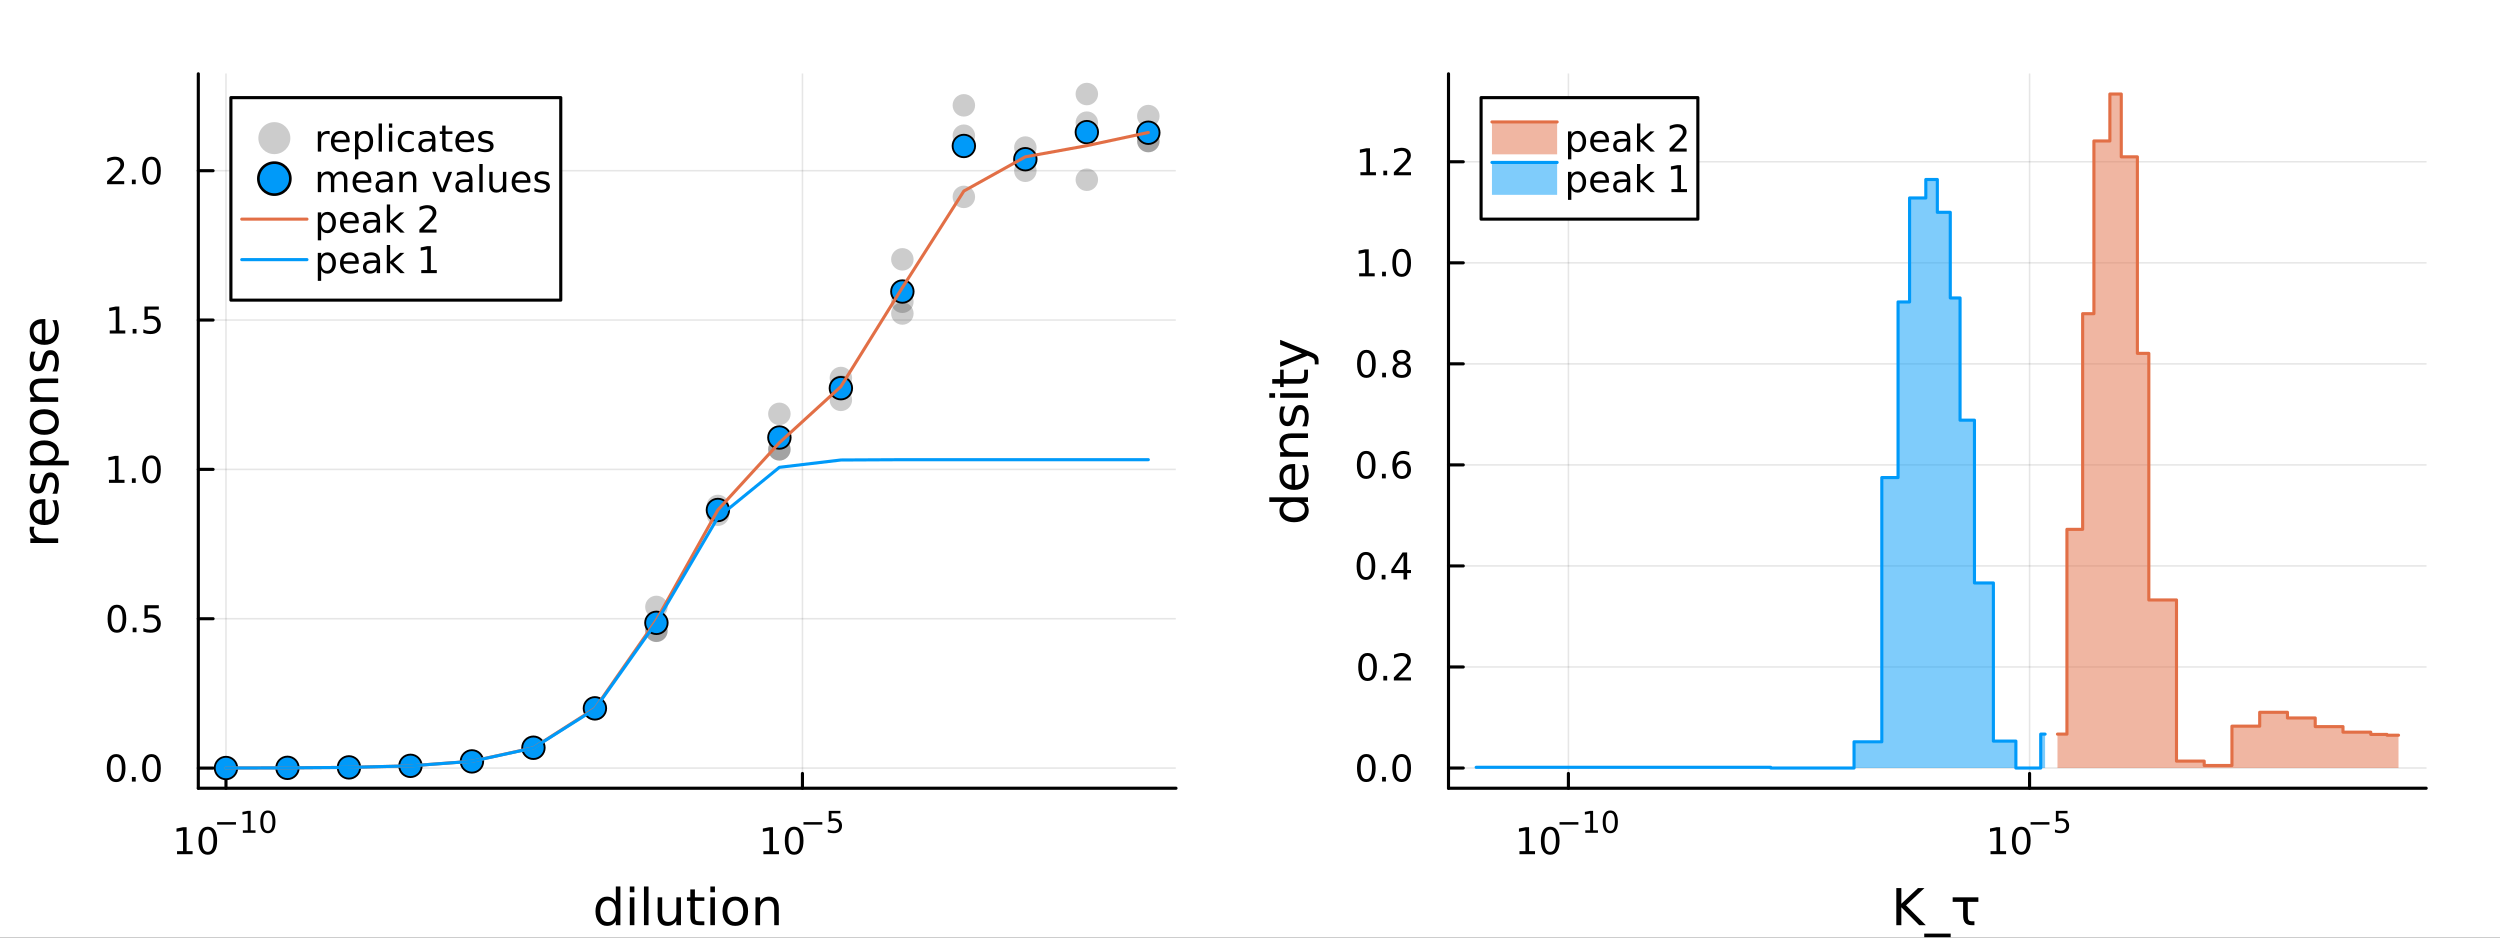 <?xml version="1.0" encoding="utf-8"?>
<svg xmlns="http://www.w3.org/2000/svg" xmlns:xlink="http://www.w3.org/1999/xlink" width="800" height="300" viewBox="0 0 3200 1200">
<rect x="0" y="0" width="3200" height="1200" fill="#333333" stroke="none"/>
<defs>
  <clipPath id="clip400">
    <rect x="0" y="0" width="3200" height="1200"/>
  </clipPath>
</defs>
<path clip-path="url(#clip400)" d="M0 1200 L3200 1200 L3200 0 L0 0  Z" fill="#ffffff" fill-rule="evenodd" fill-opacity="1"/>
<defs>
  <clipPath id="clip401">
    <rect x="640" y="0" width="2241" height="1200"/>
  </clipPath>
</defs>
<path clip-path="url(#clip400)" d="M253.834 1008.94 L1505.27 1008.94 L1505.27 94.488 L253.834 94.488  Z" fill="#ffffff" fill-rule="evenodd" fill-opacity="1"/>
<defs>
  <clipPath id="clip402">
    <rect x="253" y="94" width="1252" height="915"/>
  </clipPath>
</defs>
<polyline clip-path="url(#clip402)" style="stroke:#000000; stroke-linecap:round; stroke-linejoin:round; stroke-width:2; stroke-opacity:0.1; fill:none" points="289.252,1008.94 289.252,94.488 "/>
<polyline clip-path="url(#clip402)" style="stroke:#000000; stroke-linecap:round; stroke-linejoin:round; stroke-width:2; stroke-opacity:0.1; fill:none" points="1027.13,1008.94 1027.13,94.488 "/>
<polyline clip-path="url(#clip400)" style="stroke:#000000; stroke-linecap:round; stroke-linejoin:round; stroke-width:4; stroke-opacity:1; fill:none" points="253.834,1008.94 1505.27,1008.94 "/>
<polyline clip-path="url(#clip400)" style="stroke:#000000; stroke-linecap:round; stroke-linejoin:round; stroke-width:4; stroke-opacity:1; fill:none" points="289.252,1008.94 289.252,990.039 "/>
<polyline clip-path="url(#clip400)" style="stroke:#000000; stroke-linecap:round; stroke-linejoin:round; stroke-width:4; stroke-opacity:1; fill:none" points="1027.13,1008.94 1027.13,990.039 "/>
<path clip-path="url(#clip400)" d="M226.616 1089.46 L234.255 1089.46 L234.255 1063.1 L225.945 1064.76 L225.945 1060.5 L234.208 1058.84 L238.884 1058.84 L238.884 1089.46 L246.523 1089.46 L246.523 1093.4 L226.616 1093.4 L226.616 1089.46 Z" fill="#000000" fill-rule="nonzero" fill-opacity="1" /><path clip-path="url(#clip400)" d="M265.967 1061.92 Q262.356 1061.92 260.528 1065.48 Q258.722 1069.02 258.722 1076.15 Q258.722 1083.26 260.528 1086.82 Q262.356 1090.36 265.967 1090.36 Q269.602 1090.36 271.407 1086.82 Q273.236 1083.26 273.236 1076.15 Q273.236 1069.02 271.407 1065.48 Q269.602 1061.92 265.967 1061.92 M265.967 1058.21 Q271.778 1058.21 274.833 1062.82 Q277.912 1067.4 277.912 1076.15 Q277.912 1084.88 274.833 1089.48 Q271.778 1094.07 265.967 1094.07 Q260.157 1094.07 257.079 1089.48 Q254.023 1084.88 254.023 1076.15 Q254.023 1067.4 257.079 1062.82 Q260.157 1058.21 265.967 1058.21 Z" fill="#000000" fill-rule="nonzero" fill-opacity="1" /><path clip-path="url(#clip400)" d="M277.912 1052.31 L302.023 1052.31 L302.023 1055.51 L277.912 1055.51 L277.912 1052.31 Z" fill="#000000" fill-rule="nonzero" fill-opacity="1" /><path clip-path="url(#clip400)" d="M310.882 1062.79 L317.088 1062.79 L317.088 1041.37 L310.336 1042.72 L310.336 1039.26 L317.051 1037.91 L320.85 1037.91 L320.85 1062.79 L327.057 1062.79 L327.057 1065.99 L310.882 1065.99 L310.882 1062.79 Z" fill="#000000" fill-rule="nonzero" fill-opacity="1" /><path clip-path="url(#clip400)" d="M342.855 1040.41 Q339.921 1040.41 338.435 1043.3 Q336.968 1046.18 336.968 1051.97 Q336.968 1057.75 338.435 1060.64 Q339.921 1063.52 342.855 1063.52 Q345.808 1063.52 347.275 1060.64 Q348.761 1057.75 348.761 1051.97 Q348.761 1046.18 347.275 1043.3 Q345.808 1040.41 342.855 1040.41 M342.855 1037.4 Q347.576 1037.4 350.058 1041.14 Q352.56 1044.86 352.56 1051.97 Q352.56 1059.06 350.058 1062.81 Q347.576 1066.53 342.855 1066.53 Q338.134 1066.53 335.633 1062.81 Q333.15 1059.06 333.15 1051.97 Q333.15 1044.86 335.633 1041.14 Q338.134 1037.4 342.855 1037.4 Z" fill="#000000" fill-rule="nonzero" fill-opacity="1" /><path clip-path="url(#clip400)" d="M977.148 1089.46 L984.786 1089.46 L984.786 1063.1 L976.476 1064.76 L976.476 1060.5 L984.74 1058.84 L989.416 1058.84 L989.416 1089.46 L997.055 1089.46 L997.055 1093.4 L977.148 1093.4 L977.148 1089.46 Z" fill="#000000" fill-rule="nonzero" fill-opacity="1" /><path clip-path="url(#clip400)" d="M1016.5 1061.92 Q1012.89 1061.92 1011.06 1065.48 Q1009.25 1069.02 1009.25 1076.15 Q1009.25 1083.26 1011.06 1086.82 Q1012.89 1090.36 1016.5 1090.36 Q1020.13 1090.36 1021.94 1086.82 Q1023.77 1083.26 1023.77 1076.15 Q1023.77 1069.02 1021.94 1065.48 Q1020.13 1061.92 1016.5 1061.92 M1016.5 1058.21 Q1022.31 1058.21 1025.36 1062.82 Q1028.44 1067.4 1028.44 1076.15 Q1028.44 1084.88 1025.36 1089.48 Q1022.31 1094.07 1016.5 1094.07 Q1010.69 1094.07 1007.61 1089.48 Q1004.55 1084.88 1004.55 1076.15 Q1004.55 1067.4 1007.61 1062.82 Q1010.69 1058.21 1016.5 1058.21 Z" fill="#000000" fill-rule="nonzero" fill-opacity="1" /><path clip-path="url(#clip400)" d="M1028.44 1052.31 L1052.56 1052.31 L1052.56 1055.51 L1028.44 1055.51 L1028.44 1052.31 Z" fill="#000000" fill-rule="nonzero" fill-opacity="1" /><path clip-path="url(#clip400)" d="M1060.79 1037.91 L1075.71 1037.91 L1075.71 1041.1 L1064.27 1041.1 L1064.27 1047.99 Q1065.1 1047.7 1065.93 1047.57 Q1066.76 1047.42 1067.58 1047.42 Q1072.28 1047.42 1075.03 1050 Q1077.78 1052.58 1077.78 1056.98 Q1077.78 1061.51 1074.96 1064.03 Q1072.13 1066.53 1067 1066.53 Q1065.23 1066.53 1063.39 1066.23 Q1061.56 1065.93 1059.61 1065.33 L1059.61 1061.51 Q1061.3 1062.43 1063.11 1062.88 Q1064.91 1063.33 1066.92 1063.33 Q1070.18 1063.33 1072.08 1061.62 Q1073.98 1059.91 1073.98 1056.98 Q1073.98 1054.04 1072.08 1052.33 Q1070.18 1050.62 1066.92 1050.62 Q1065.4 1050.62 1063.88 1050.96 Q1062.37 1051.3 1060.79 1052.01 L1060.79 1037.91 Z" fill="#000000" fill-rule="nonzero" fill-opacity="1" /><path clip-path="url(#clip400)" d="M788.235 1153.99 L788.235 1134.7 L794.092 1134.7 L794.092 1184.23 L788.235 1184.23 L788.235 1178.88 Q786.389 1182.06 783.557 1183.62 Q780.756 1185.15 776.809 1185.15 Q770.348 1185.15 766.274 1179.99 Q762.232 1174.84 762.232 1166.43 Q762.232 1158.03 766.274 1152.87 Q770.348 1147.72 776.809 1147.72 Q780.756 1147.72 783.557 1149.28 Q786.389 1150.81 788.235 1153.99 M768.279 1166.43 Q768.279 1172.89 770.921 1176.59 Q773.594 1180.25 778.241 1180.25 Q782.888 1180.25 785.562 1176.59 Q788.235 1172.89 788.235 1166.43 Q788.235 1159.97 785.562 1156.31 Q782.888 1152.62 778.241 1152.62 Q773.594 1152.62 770.921 1156.31 Q768.279 1159.97 768.279 1166.43 Z" fill="#000000" fill-rule="nonzero" fill-opacity="1" /><path clip-path="url(#clip400)" d="M806.155 1148.58 L812.011 1148.58 L812.011 1184.23 L806.155 1184.23 L806.155 1148.58 M806.155 1134.7 L812.011 1134.7 L812.011 1142.12 L806.155 1142.12 L806.155 1134.7 Z" fill="#000000" fill-rule="nonzero" fill-opacity="1" /><path clip-path="url(#clip400)" d="M824.265 1134.7 L830.122 1134.7 L830.122 1184.23 L824.265 1184.23 L824.265 1134.7 Z" fill="#000000" fill-rule="nonzero" fill-opacity="1" /><path clip-path="url(#clip400)" d="M841.771 1170.16 L841.771 1148.58 L847.627 1148.58 L847.627 1169.93 Q847.627 1174.99 849.601 1177.54 Q851.574 1180.06 855.521 1180.06 Q860.263 1180.06 863.001 1177.03 Q865.77 1174.01 865.77 1168.79 L865.77 1148.58 L871.626 1148.58 L871.626 1184.23 L865.77 1184.23 L865.77 1178.75 Q863.637 1182 860.804 1183.59 Q858.004 1185.15 854.28 1185.15 Q848.137 1185.15 844.954 1181.33 Q841.771 1177.51 841.771 1170.16 M856.508 1147.72 L856.508 1147.72 Z" fill="#000000" fill-rule="nonzero" fill-opacity="1" /><path clip-path="url(#clip400)" d="M889.482 1138.46 L889.482 1148.58 L901.545 1148.58 L901.545 1153.13 L889.482 1153.13 L889.482 1172.48 Q889.482 1176.84 890.66 1178.08 Q891.869 1179.32 895.529 1179.32 L901.545 1179.32 L901.545 1184.23 L895.529 1184.23 Q888.75 1184.23 886.172 1181.71 Q883.594 1179.16 883.594 1172.48 L883.594 1153.13 L879.297 1153.13 L879.297 1148.58 L883.594 1148.58 L883.594 1138.46 L889.482 1138.46 Z" fill="#000000" fill-rule="nonzero" fill-opacity="1" /><path clip-path="url(#clip400)" d="M909.248 1148.58 L915.104 1148.58 L915.104 1184.23 L909.248 1184.23 L909.248 1148.58 M909.248 1134.7 L915.104 1134.7 L915.104 1142.12 L909.248 1142.12 L909.248 1134.7 Z" fill="#000000" fill-rule="nonzero" fill-opacity="1" /><path clip-path="url(#clip400)" d="M941.172 1152.68 Q936.461 1152.68 933.724 1156.38 Q930.986 1160.04 930.986 1166.43 Q930.986 1172.83 933.692 1176.52 Q936.429 1180.18 941.172 1180.18 Q945.85 1180.18 948.588 1176.49 Q951.325 1172.8 951.325 1166.43 Q951.325 1160.1 948.588 1156.41 Q945.85 1152.68 941.172 1152.68 M941.172 1147.72 Q948.81 1147.72 953.171 1152.68 Q957.531 1157.65 957.531 1166.43 Q957.531 1175.19 953.171 1180.18 Q948.81 1185.15 941.172 1185.15 Q933.501 1185.15 929.14 1180.18 Q924.812 1175.19 924.812 1166.43 Q924.812 1157.65 929.14 1152.68 Q933.501 1147.72 941.172 1147.72 Z" fill="#000000" fill-rule="nonzero" fill-opacity="1" /><path clip-path="url(#clip400)" d="M996.871 1162.71 L996.871 1184.23 L991.015 1184.23 L991.015 1162.9 Q991.015 1157.84 989.042 1155.32 Q987.068 1152.81 983.122 1152.81 Q978.379 1152.81 975.642 1155.83 Q972.905 1158.86 972.905 1164.08 L972.905 1184.23 L967.016 1184.23 L967.016 1148.58 L972.905 1148.58 L972.905 1154.12 Q975.005 1150.9 977.838 1149.31 Q980.703 1147.72 984.427 1147.72 Q990.569 1147.72 993.72 1151.54 Q996.871 1155.32 996.871 1162.71 Z" fill="#000000" fill-rule="nonzero" fill-opacity="1" /><polyline clip-path="url(#clip402)" style="stroke:#000000; stroke-linecap:round; stroke-linejoin:round; stroke-width:2; stroke-opacity:0.1; fill:none" points="253.834,983.135 1505.27,983.135 "/>
<polyline clip-path="url(#clip402)" style="stroke:#000000; stroke-linecap:round; stroke-linejoin:round; stroke-width:2; stroke-opacity:0.1; fill:none" points="253.834,791.975 1505.27,791.975 "/>
<polyline clip-path="url(#clip402)" style="stroke:#000000; stroke-linecap:round; stroke-linejoin:round; stroke-width:2; stroke-opacity:0.1; fill:none" points="253.834,600.815 1505.27,600.815 "/>
<polyline clip-path="url(#clip402)" style="stroke:#000000; stroke-linecap:round; stroke-linejoin:round; stroke-width:2; stroke-opacity:0.1; fill:none" points="253.834,409.655 1505.27,409.655 "/>
<polyline clip-path="url(#clip402)" style="stroke:#000000; stroke-linecap:round; stroke-linejoin:round; stroke-width:2; stroke-opacity:0.1; fill:none" points="253.834,218.494 1505.27,218.494 "/>
<polyline clip-path="url(#clip400)" style="stroke:#000000; stroke-linecap:round; stroke-linejoin:round; stroke-width:4; stroke-opacity:1; fill:none" points="253.834,1008.94 253.834,94.488 "/>
<polyline clip-path="url(#clip400)" style="stroke:#000000; stroke-linecap:round; stroke-linejoin:round; stroke-width:4; stroke-opacity:1; fill:none" points="253.834,983.135 272.732,983.135 "/>
<polyline clip-path="url(#clip400)" style="stroke:#000000; stroke-linecap:round; stroke-linejoin:round; stroke-width:4; stroke-opacity:1; fill:none" points="253.834,791.975 272.732,791.975 "/>
<polyline clip-path="url(#clip400)" style="stroke:#000000; stroke-linecap:round; stroke-linejoin:round; stroke-width:4; stroke-opacity:1; fill:none" points="253.834,600.815 272.732,600.815 "/>
<polyline clip-path="url(#clip400)" style="stroke:#000000; stroke-linecap:round; stroke-linejoin:round; stroke-width:4; stroke-opacity:1; fill:none" points="253.834,409.655 272.732,409.655 "/>
<polyline clip-path="url(#clip400)" style="stroke:#000000; stroke-linecap:round; stroke-linejoin:round; stroke-width:4; stroke-opacity:1; fill:none" points="253.834,218.494 272.732,218.494 "/>
<path clip-path="url(#clip400)" d="M148.659 968.934 Q145.048 968.934 143.219 972.499 Q141.413 976.04 141.413 983.17 Q141.413 990.276 143.219 993.841 Q145.048 997.383 148.659 997.383 Q152.293 997.383 154.098 993.841 Q155.927 990.276 155.927 983.17 Q155.927 976.04 154.098 972.499 Q152.293 968.934 148.659 968.934 M148.659 965.23 Q154.469 965.23 157.524 969.837 Q160.603 974.42 160.603 983.17 Q160.603 991.897 157.524 996.503 Q154.469 1001.09 148.659 1001.09 Q142.848 1001.09 139.77 996.503 Q136.714 991.897 136.714 983.17 Q136.714 974.42 139.77 969.837 Q142.848 965.23 148.659 965.23 Z" fill="#000000" fill-rule="nonzero" fill-opacity="1" /><path clip-path="url(#clip400)" d="M168.821 994.536 L173.705 994.536 L173.705 1000.42 L168.821 1000.42 L168.821 994.536 Z" fill="#000000" fill-rule="nonzero" fill-opacity="1" /><path clip-path="url(#clip400)" d="M193.89 968.934 Q190.279 968.934 188.45 972.499 Q186.645 976.04 186.645 983.17 Q186.645 990.276 188.45 993.841 Q190.279 997.383 193.89 997.383 Q197.524 997.383 199.33 993.841 Q201.158 990.276 201.158 983.17 Q201.158 976.04 199.33 972.499 Q197.524 968.934 193.89 968.934 M193.89 965.23 Q199.7 965.23 202.756 969.837 Q205.834 974.42 205.834 983.17 Q205.834 991.897 202.756 996.503 Q199.7 1001.09 193.89 1001.09 Q188.08 1001.09 185.001 996.503 Q181.945 991.897 181.945 983.17 Q181.945 974.42 185.001 969.837 Q188.08 965.23 193.89 965.23 Z" fill="#000000" fill-rule="nonzero" fill-opacity="1" /><path clip-path="url(#clip400)" d="M149.654 777.774 Q146.043 777.774 144.214 781.338 Q142.409 784.88 142.409 792.01 Q142.409 799.116 144.214 802.681 Q146.043 806.223 149.654 806.223 Q153.288 806.223 155.094 802.681 Q156.922 799.116 156.922 792.01 Q156.922 784.88 155.094 781.338 Q153.288 777.774 149.654 777.774 M149.654 774.07 Q155.464 774.07 158.52 778.676 Q161.598 783.26 161.598 792.01 Q161.598 800.737 158.52 805.343 Q155.464 809.926 149.654 809.926 Q143.844 809.926 140.765 805.343 Q137.71 800.737 137.71 792.01 Q137.71 783.26 140.765 778.676 Q143.844 774.07 149.654 774.07 Z" fill="#000000" fill-rule="nonzero" fill-opacity="1" /><path clip-path="url(#clip400)" d="M169.816 803.375 L174.7 803.375 L174.7 809.255 L169.816 809.255 L169.816 803.375 Z" fill="#000000" fill-rule="nonzero" fill-opacity="1" /><path clip-path="url(#clip400)" d="M184.932 774.695 L203.288 774.695 L203.288 778.63 L189.214 778.63 L189.214 787.102 Q190.232 786.755 191.251 786.593 Q192.27 786.408 193.288 786.408 Q199.075 786.408 202.455 789.579 Q205.834 792.75 205.834 798.167 Q205.834 803.746 202.362 806.848 Q198.89 809.926 192.57 809.926 Q190.395 809.926 188.126 809.556 Q185.881 809.186 183.473 808.445 L183.473 803.746 Q185.557 804.88 187.779 805.436 Q190.001 805.991 192.478 805.991 Q196.482 805.991 198.82 803.885 Q201.158 801.778 201.158 798.167 Q201.158 794.556 198.82 792.45 Q196.482 790.343 192.478 790.343 Q190.603 790.343 188.728 790.76 Q186.876 791.176 184.932 792.056 L184.932 774.695 Z" fill="#000000" fill-rule="nonzero" fill-opacity="1" /><path clip-path="url(#clip400)" d="M139.469 614.16 L147.108 614.16 L147.108 587.794 L138.798 589.461 L138.798 585.201 L147.061 583.535 L151.737 583.535 L151.737 614.16 L159.376 614.16 L159.376 618.095 L139.469 618.095 L139.469 614.16 Z" fill="#000000" fill-rule="nonzero" fill-opacity="1" /><path clip-path="url(#clip400)" d="M168.821 612.215 L173.705 612.215 L173.705 618.095 L168.821 618.095 L168.821 612.215 Z" fill="#000000" fill-rule="nonzero" fill-opacity="1" /><path clip-path="url(#clip400)" d="M193.89 586.613 Q190.279 586.613 188.45 590.178 Q186.645 593.72 186.645 600.849 Q186.645 607.956 188.45 611.521 Q190.279 615.062 193.89 615.062 Q197.524 615.062 199.33 611.521 Q201.158 607.956 201.158 600.849 Q201.158 593.72 199.33 590.178 Q197.524 586.613 193.89 586.613 M193.89 582.91 Q199.7 582.91 202.756 587.516 Q205.834 592.1 205.834 600.849 Q205.834 609.576 202.756 614.183 Q199.7 618.766 193.89 618.766 Q188.08 618.766 185.001 614.183 Q181.945 609.576 181.945 600.849 Q181.945 592.1 185.001 587.516 Q188.08 582.91 193.89 582.91 Z" fill="#000000" fill-rule="nonzero" fill-opacity="1" /><path clip-path="url(#clip400)" d="M140.464 422.999 L148.103 422.999 L148.103 396.634 L139.793 398.3 L139.793 394.041 L148.057 392.375 L152.733 392.375 L152.733 422.999 L160.372 422.999 L160.372 426.935 L140.464 426.935 L140.464 422.999 Z" fill="#000000" fill-rule="nonzero" fill-opacity="1" /><path clip-path="url(#clip400)" d="M169.816 421.055 L174.7 421.055 L174.7 426.935 L169.816 426.935 L169.816 421.055 Z" fill="#000000" fill-rule="nonzero" fill-opacity="1" /><path clip-path="url(#clip400)" d="M184.932 392.375 L203.288 392.375 L203.288 396.31 L189.214 396.31 L189.214 404.782 Q190.232 404.435 191.251 404.273 Q192.27 404.087 193.288 404.087 Q199.075 404.087 202.455 407.259 Q205.834 410.43 205.834 415.847 Q205.834 421.425 202.362 424.527 Q198.89 427.606 192.57 427.606 Q190.395 427.606 188.126 427.235 Q185.881 426.865 183.473 426.124 L183.473 421.425 Q185.557 422.56 187.779 423.115 Q190.001 423.671 192.478 423.671 Q196.482 423.671 198.82 421.564 Q201.158 419.458 201.158 415.847 Q201.158 412.236 198.82 410.129 Q196.482 408.023 192.478 408.023 Q190.603 408.023 188.728 408.439 Q186.876 408.856 184.932 409.736 L184.932 392.375 Z" fill="#000000" fill-rule="nonzero" fill-opacity="1" /><path clip-path="url(#clip400)" d="M142.686 231.839 L159.006 231.839 L159.006 235.774 L137.061 235.774 L137.061 231.839 Q139.723 229.084 144.307 224.455 Q148.913 219.802 150.094 218.46 Q152.339 215.936 153.219 214.2 Q154.122 212.441 154.122 210.751 Q154.122 207.997 152.177 206.261 Q150.256 204.524 147.154 204.524 Q144.955 204.524 142.501 205.288 Q140.071 206.052 137.293 207.603 L137.293 202.881 Q140.117 201.747 142.571 201.168 Q145.024 200.589 147.061 200.589 Q152.432 200.589 155.626 203.274 Q158.821 205.96 158.821 210.45 Q158.821 212.58 158.01 214.501 Q157.223 216.399 155.117 218.992 Q154.538 219.663 151.436 222.881 Q148.335 226.075 142.686 231.839 Z" fill="#000000" fill-rule="nonzero" fill-opacity="1" /><path clip-path="url(#clip400)" d="M168.821 229.895 L173.705 229.895 L173.705 235.774 L168.821 235.774 L168.821 229.895 Z" fill="#000000" fill-rule="nonzero" fill-opacity="1" /><path clip-path="url(#clip400)" d="M193.89 204.293 Q190.279 204.293 188.45 207.858 Q186.645 211.399 186.645 218.529 Q186.645 225.635 188.45 229.2 Q190.279 232.742 193.89 232.742 Q197.524 232.742 199.33 229.2 Q201.158 225.635 201.158 218.529 Q201.158 211.399 199.33 207.858 Q197.524 204.293 193.89 204.293 M193.89 200.589 Q199.7 200.589 202.756 205.196 Q205.834 209.779 205.834 218.529 Q205.834 227.256 202.756 231.862 Q199.7 236.446 193.89 236.446 Q188.08 236.446 185.001 231.862 Q181.945 227.256 181.945 218.529 Q181.945 209.779 185.001 205.196 Q188.08 200.589 193.89 200.589 Z" fill="#000000" fill-rule="nonzero" fill-opacity="1" /><path clip-path="url(#clip400)" d="M44.285 674.173 Q43.712 675.159 43.457 676.337 Q43.171 677.483 43.171 678.883 Q43.171 683.848 46.417 686.522 Q49.632 689.164 55.679 689.164 L74.458 689.164 L74.458 695.052 L38.81 695.052 L38.81 689.164 L44.349 689.164 Q41.102 687.318 39.542 684.358 Q37.951 681.398 37.951 677.164 Q37.951 676.56 38.046 675.828 Q38.11 675.096 38.269 674.204 L44.285 674.173 Z" fill="#000000" fill-rule="nonzero" fill-opacity="1" /><path clip-path="url(#clip400)" d="M55.17 638.97 L58.035 638.97 L58.035 665.897 Q64.082 665.515 67.265 662.269 Q70.416 658.99 70.416 653.166 Q70.416 649.792 69.588 646.641 Q68.761 643.458 67.106 640.339 L72.644 640.339 Q73.981 643.49 74.681 646.8 Q75.381 650.11 75.381 653.516 Q75.381 662.046 70.416 667.043 Q65.451 672.008 56.984 672.008 Q48.231 672.008 43.107 667.298 Q37.951 662.555 37.951 654.534 Q37.951 647.341 42.598 643.172 Q47.213 638.97 55.17 638.97 M53.451 644.827 Q48.645 644.89 45.781 647.532 Q42.916 650.142 42.916 654.471 Q42.916 659.372 45.685 662.332 Q48.454 665.261 53.483 665.706 L53.451 644.827 Z" fill="#000000" fill-rule="nonzero" fill-opacity="1" /><path clip-path="url(#clip400)" d="M39.861 606.632 L45.399 606.632 Q44.126 609.115 43.489 611.789 Q42.852 614.462 42.852 617.327 Q42.852 621.687 44.189 623.884 Q45.526 626.048 48.2 626.048 Q50.237 626.048 51.414 624.488 Q52.56 622.929 53.611 618.218 L54.056 616.213 Q55.393 609.974 57.844 607.365 Q60.263 604.723 64.623 604.723 Q69.588 604.723 72.485 608.669 Q75.381 612.584 75.381 619.459 Q75.381 622.324 74.808 625.443 Q74.267 628.53 73.153 631.968 L67.106 631.968 Q68.793 628.721 69.652 625.57 Q70.48 622.419 70.48 619.332 Q70.48 615.194 69.079 612.966 Q67.647 610.738 65.069 610.738 Q62.682 610.738 61.409 612.362 Q60.135 613.953 58.958 619.396 L58.48 621.433 Q57.334 626.875 54.979 629.294 Q52.592 631.713 48.454 631.713 Q43.425 631.713 40.688 628.149 Q37.951 624.584 37.951 618.027 Q37.951 614.781 38.428 611.916 Q38.906 609.051 39.861 606.632 Z" fill="#000000" fill-rule="nonzero" fill-opacity="1" /><path clip-path="url(#clip400)" d="M69.111 589.732 L88.017 589.732 L88.017 595.62 L38.81 595.62 L38.81 589.732 L44.221 589.732 Q41.038 587.885 39.511 585.085 Q37.951 582.252 37.951 578.337 Q37.951 571.844 43.107 567.802 Q48.263 563.728 56.666 563.728 Q65.069 563.728 70.225 567.802 Q75.381 571.844 75.381 578.337 Q75.381 582.252 73.853 585.085 Q72.294 587.885 69.111 589.732 M56.666 569.807 Q50.205 569.807 46.545 572.48 Q42.852 575.122 42.852 579.769 Q42.852 584.416 46.545 587.09 Q50.205 589.732 56.666 589.732 Q63.127 589.732 66.819 587.09 Q70.48 584.416 70.48 579.769 Q70.48 575.122 66.819 572.48 Q63.127 569.807 56.666 569.807 Z" fill="#000000" fill-rule="nonzero" fill-opacity="1" /><path clip-path="url(#clip400)" d="M42.916 540.206 Q42.916 544.917 46.608 547.654 Q50.269 550.391 56.666 550.391 Q63.064 550.391 66.756 547.686 Q70.416 544.949 70.416 540.206 Q70.416 535.528 66.724 532.79 Q63.032 530.053 56.666 530.053 Q50.332 530.053 46.64 532.79 Q42.916 535.528 42.916 540.206 M37.951 540.206 Q37.951 532.567 42.916 528.207 Q47.881 523.846 56.666 523.846 Q65.419 523.846 70.416 528.207 Q75.381 532.567 75.381 540.206 Q75.381 547.877 70.416 552.237 Q65.419 556.566 56.666 556.566 Q47.881 556.566 42.916 552.237 Q37.951 547.877 37.951 540.206 Z" fill="#000000" fill-rule="nonzero" fill-opacity="1" /><path clip-path="url(#clip400)" d="M52.942 484.506 L74.458 484.506 L74.458 490.363 L53.133 490.363 Q48.072 490.363 45.558 492.336 Q43.044 494.31 43.044 498.256 Q43.044 502.999 46.067 505.736 Q49.091 508.473 54.311 508.473 L74.458 508.473 L74.458 514.362 L38.81 514.362 L38.81 508.473 L44.349 508.473 Q41.134 506.373 39.542 503.54 Q37.951 500.675 37.951 496.951 Q37.951 490.808 41.77 487.657 Q45.558 484.506 52.942 484.506 Z" fill="#000000" fill-rule="nonzero" fill-opacity="1" /><path clip-path="url(#clip400)" d="M39.861 450.1 L45.399 450.1 Q44.126 452.582 43.489 455.256 Q42.852 457.93 42.852 460.794 Q42.852 465.155 44.189 467.351 Q45.526 469.515 48.2 469.515 Q50.237 469.515 51.414 467.956 Q52.56 466.396 53.611 461.685 L54.056 459.68 Q55.393 453.442 57.844 450.832 Q60.263 448.19 64.623 448.19 Q69.588 448.19 72.485 452.137 Q75.381 456.052 75.381 462.927 Q75.381 465.791 74.808 468.91 Q74.267 471.998 73.153 475.435 L67.106 475.435 Q68.793 472.189 69.652 469.038 Q70.48 465.887 70.48 462.799 Q70.48 458.662 69.079 456.434 Q67.647 454.206 65.069 454.206 Q62.682 454.206 61.409 455.829 Q60.135 457.42 58.958 462.863 L58.48 464.9 Q57.334 470.343 54.979 472.762 Q52.592 475.181 48.454 475.181 Q43.425 475.181 40.688 471.616 Q37.951 468.051 37.951 461.494 Q37.951 458.248 38.428 455.383 Q38.906 452.519 39.861 450.1 Z" fill="#000000" fill-rule="nonzero" fill-opacity="1" /><path clip-path="url(#clip400)" d="M55.17 408.373 L58.035 408.373 L58.035 435.299 Q64.082 434.918 67.265 431.671 Q70.416 428.393 70.416 422.568 Q70.416 419.194 69.588 416.043 Q68.761 412.86 67.106 409.741 L72.644 409.741 Q73.981 412.892 74.681 416.202 Q75.381 419.513 75.381 422.918 Q75.381 431.448 70.416 436.445 Q65.451 441.411 56.984 441.411 Q48.231 441.411 43.107 436.7 Q37.951 431.957 37.951 423.937 Q37.951 416.743 42.598 412.574 Q47.213 408.373 55.17 408.373 M53.451 414.229 Q48.645 414.293 45.781 416.934 Q42.916 419.544 42.916 423.873 Q42.916 428.775 45.685 431.735 Q48.454 434.663 53.483 435.108 L53.451 414.229 Z" fill="#000000" fill-rule="nonzero" fill-opacity="1" /><circle clip-path="url(#clip402)" cx="289.252" cy="983.049" r="14.4" fill="#000000" fill-rule="evenodd" fill-opacity="0.2" stroke="none"/>
<circle clip-path="url(#clip402)" cx="367.959" cy="982.862" r="14.4" fill="#000000" fill-rule="evenodd" fill-opacity="0.2" stroke="none"/>
<circle clip-path="url(#clip402)" cx="446.665" cy="982.281" r="14.4" fill="#000000" fill-rule="evenodd" fill-opacity="0.2" stroke="none"/>
<circle clip-path="url(#clip402)" cx="525.372" cy="980.003" r="14.4" fill="#000000" fill-rule="evenodd" fill-opacity="0.2" stroke="none"/>
<circle clip-path="url(#clip402)" cx="604.079" cy="974.752" r="14.4" fill="#000000" fill-rule="evenodd" fill-opacity="0.2" stroke="none"/>
<circle clip-path="url(#clip402)" cx="682.785" cy="957.272" r="14.4" fill="#000000" fill-rule="evenodd" fill-opacity="0.2" stroke="none"/>
<circle clip-path="url(#clip402)" cx="761.492" cy="905.985" r="14.4" fill="#000000" fill-rule="evenodd" fill-opacity="0.2" stroke="none"/>
<circle clip-path="url(#clip402)" cx="840.198" cy="807.317" r="14.4" fill="#000000" fill-rule="evenodd" fill-opacity="0.2" stroke="none"/>
<circle clip-path="url(#clip402)" cx="918.905" cy="658.838" r="14.4" fill="#000000" fill-rule="evenodd" fill-opacity="0.2" stroke="none"/>
<circle clip-path="url(#clip402)" cx="997.611" cy="575.185" r="14.4" fill="#000000" fill-rule="evenodd" fill-opacity="0.2" stroke="none"/>
<circle clip-path="url(#clip402)" cx="1076.32" cy="483.846" r="14.4" fill="#000000" fill-rule="evenodd" fill-opacity="0.2" stroke="none"/>
<circle clip-path="url(#clip402)" cx="1155.02" cy="386.267" r="14.4" fill="#000000" fill-rule="evenodd" fill-opacity="0.2" stroke="none"/>
<circle clip-path="url(#clip402)" cx="1233.73" cy="252.01" r="14.4" fill="#000000" fill-rule="evenodd" fill-opacity="0.2" stroke="none"/>
<circle clip-path="url(#clip402)" cx="1312.44" cy="218.586" r="14.4" fill="#000000" fill-rule="evenodd" fill-opacity="0.2" stroke="none"/>
<circle clip-path="url(#clip402)" cx="1391.14" cy="120.369" r="14.4" fill="#000000" fill-rule="evenodd" fill-opacity="0.2" stroke="none"/>
<circle clip-path="url(#clip402)" cx="1469.85" cy="180.618" r="14.4" fill="#000000" fill-rule="evenodd" fill-opacity="0.2" stroke="none"/>
<circle clip-path="url(#clip402)" cx="289.252" cy="983.055" r="14.4" fill="#000000" fill-rule="evenodd" fill-opacity="0.2" stroke="none"/>
<circle clip-path="url(#clip402)" cx="367.959" cy="982.809" r="14.4" fill="#000000" fill-rule="evenodd" fill-opacity="0.2" stroke="none"/>
<circle clip-path="url(#clip402)" cx="446.665" cy="982.312" r="14.4" fill="#000000" fill-rule="evenodd" fill-opacity="0.2" stroke="none"/>
<circle clip-path="url(#clip402)" cx="525.372" cy="980.354" r="14.4" fill="#000000" fill-rule="evenodd" fill-opacity="0.2" stroke="none"/>
<circle clip-path="url(#clip402)" cx="604.079" cy="974.837" r="14.4" fill="#000000" fill-rule="evenodd" fill-opacity="0.2" stroke="none"/>
<circle clip-path="url(#clip402)" cx="682.785" cy="958.396" r="14.4" fill="#000000" fill-rule="evenodd" fill-opacity="0.2" stroke="none"/>
<circle clip-path="url(#clip402)" cx="761.492" cy="906.235" r="14.4" fill="#000000" fill-rule="evenodd" fill-opacity="0.2" stroke="none"/>
<circle clip-path="url(#clip402)" cx="840.198" cy="807.483" r="14.4" fill="#000000" fill-rule="evenodd" fill-opacity="0.2" stroke="none"/>
<circle clip-path="url(#clip402)" cx="918.905" cy="647.63" r="14.4" fill="#000000" fill-rule="evenodd" fill-opacity="0.2" stroke="none"/>
<circle clip-path="url(#clip402)" cx="997.611" cy="529.731" r="14.4" fill="#000000" fill-rule="evenodd" fill-opacity="0.2" stroke="none"/>
<circle clip-path="url(#clip402)" cx="1076.32" cy="511.818" r="14.4" fill="#000000" fill-rule="evenodd" fill-opacity="0.2" stroke="none"/>
<circle clip-path="url(#clip402)" cx="1155.02" cy="331.956" r="14.4" fill="#000000" fill-rule="evenodd" fill-opacity="0.2" stroke="none"/>
<circle clip-path="url(#clip402)" cx="1233.73" cy="173.717" r="14.4" fill="#000000" fill-rule="evenodd" fill-opacity="0.2" stroke="none"/>
<circle clip-path="url(#clip402)" cx="1312.44" cy="203.95" r="14.4" fill="#000000" fill-rule="evenodd" fill-opacity="0.2" stroke="none"/>
<circle clip-path="url(#clip402)" cx="1391.14" cy="230.06" r="14.4" fill="#000000" fill-rule="evenodd" fill-opacity="0.2" stroke="none"/>
<circle clip-path="url(#clip402)" cx="1469.85" cy="180.481" r="14.4" fill="#000000" fill-rule="evenodd" fill-opacity="0.2" stroke="none"/>
<circle clip-path="url(#clip402)" cx="289.252" cy="983.056" r="14.4" fill="#000000" fill-rule="evenodd" fill-opacity="0.2" stroke="none"/>
<circle clip-path="url(#clip402)" cx="367.959" cy="982.855" r="14.4" fill="#000000" fill-rule="evenodd" fill-opacity="0.2" stroke="none"/>
<circle clip-path="url(#clip402)" cx="446.665" cy="982.186" r="14.4" fill="#000000" fill-rule="evenodd" fill-opacity="0.2" stroke="none"/>
<circle clip-path="url(#clip402)" cx="525.372" cy="980.469" r="14.4" fill="#000000" fill-rule="evenodd" fill-opacity="0.2" stroke="none"/>
<circle clip-path="url(#clip402)" cx="604.079" cy="974.183" r="14.4" fill="#000000" fill-rule="evenodd" fill-opacity="0.2" stroke="none"/>
<circle clip-path="url(#clip402)" cx="682.785" cy="955.737" r="14.4" fill="#000000" fill-rule="evenodd" fill-opacity="0.2" stroke="none"/>
<circle clip-path="url(#clip402)" cx="761.492" cy="907.838" r="14.4" fill="#000000" fill-rule="evenodd" fill-opacity="0.2" stroke="none"/>
<circle clip-path="url(#clip402)" cx="840.198" cy="776.865" r="14.4" fill="#000000" fill-rule="evenodd" fill-opacity="0.2" stroke="none"/>
<circle clip-path="url(#clip402)" cx="918.905" cy="651.92" r="14.4" fill="#000000" fill-rule="evenodd" fill-opacity="0.2" stroke="none"/>
<circle clip-path="url(#clip402)" cx="997.611" cy="575.169" r="14.4" fill="#000000" fill-rule="evenodd" fill-opacity="0.2" stroke="none"/>
<circle clip-path="url(#clip402)" cx="1076.32" cy="494.958" r="14.4" fill="#000000" fill-rule="evenodd" fill-opacity="0.2" stroke="none"/>
<circle clip-path="url(#clip402)" cx="1155.02" cy="401.268" r="14.4" fill="#000000" fill-rule="evenodd" fill-opacity="0.2" stroke="none"/>
<circle clip-path="url(#clip402)" cx="1233.73" cy="134.826" r="14.4" fill="#000000" fill-rule="evenodd" fill-opacity="0.2" stroke="none"/>
<circle clip-path="url(#clip402)" cx="1312.44" cy="188.88" r="14.4" fill="#000000" fill-rule="evenodd" fill-opacity="0.2" stroke="none"/>
<circle clip-path="url(#clip402)" cx="1391.14" cy="157.008" r="14.4" fill="#000000" fill-rule="evenodd" fill-opacity="0.2" stroke="none"/>
<circle clip-path="url(#clip402)" cx="1469.85" cy="148.568" r="14.4" fill="#000000" fill-rule="evenodd" fill-opacity="0.2" stroke="none"/>
<circle clip-path="url(#clip402)" cx="289.252" cy="983.053" r="14.4" fill="#009af9" fill-rule="evenodd" fill-opacity="1" stroke="#000000" stroke-opacity="1" stroke-width="2.4"/>
<circle clip-path="url(#clip402)" cx="367.959" cy="982.842" r="14.4" fill="#009af9" fill-rule="evenodd" fill-opacity="1" stroke="#000000" stroke-opacity="1" stroke-width="2.4"/>
<circle clip-path="url(#clip402)" cx="446.665" cy="982.26" r="14.4" fill="#009af9" fill-rule="evenodd" fill-opacity="1" stroke="#000000" stroke-opacity="1" stroke-width="2.4"/>
<circle clip-path="url(#clip402)" cx="525.372" cy="980.275" r="14.4" fill="#009af9" fill-rule="evenodd" fill-opacity="1" stroke="#000000" stroke-opacity="1" stroke-width="2.4"/>
<circle clip-path="url(#clip402)" cx="604.079" cy="974.591" r="14.4" fill="#009af9" fill-rule="evenodd" fill-opacity="1" stroke="#000000" stroke-opacity="1" stroke-width="2.4"/>
<circle clip-path="url(#clip402)" cx="682.785" cy="957.135" r="14.4" fill="#009af9" fill-rule="evenodd" fill-opacity="1" stroke="#000000" stroke-opacity="1" stroke-width="2.4"/>
<circle clip-path="url(#clip402)" cx="761.492" cy="906.686" r="14.4" fill="#009af9" fill-rule="evenodd" fill-opacity="1" stroke="#000000" stroke-opacity="1" stroke-width="2.4"/>
<circle clip-path="url(#clip402)" cx="840.198" cy="797.222" r="14.4" fill="#009af9" fill-rule="evenodd" fill-opacity="1" stroke="#000000" stroke-opacity="1" stroke-width="2.4"/>
<circle clip-path="url(#clip402)" cx="918.905" cy="652.796" r="14.4" fill="#009af9" fill-rule="evenodd" fill-opacity="1" stroke="#000000" stroke-opacity="1" stroke-width="2.4"/>
<circle clip-path="url(#clip402)" cx="997.611" cy="560.028" r="14.4" fill="#009af9" fill-rule="evenodd" fill-opacity="1" stroke="#000000" stroke-opacity="1" stroke-width="2.4"/>
<circle clip-path="url(#clip402)" cx="1076.32" cy="496.874" r="14.4" fill="#009af9" fill-rule="evenodd" fill-opacity="1" stroke="#000000" stroke-opacity="1" stroke-width="2.4"/>
<circle clip-path="url(#clip402)" cx="1155.02" cy="373.163" r="14.4" fill="#009af9" fill-rule="evenodd" fill-opacity="1" stroke="#000000" stroke-opacity="1" stroke-width="2.4"/>
<circle clip-path="url(#clip402)" cx="1233.73" cy="186.851" r="14.4" fill="#009af9" fill-rule="evenodd" fill-opacity="1" stroke="#000000" stroke-opacity="1" stroke-width="2.4"/>
<circle clip-path="url(#clip402)" cx="1312.44" cy="203.805" r="14.4" fill="#009af9" fill-rule="evenodd" fill-opacity="1" stroke="#000000" stroke-opacity="1" stroke-width="2.4"/>
<circle clip-path="url(#clip402)" cx="1391.14" cy="169.145" r="14.4" fill="#009af9" fill-rule="evenodd" fill-opacity="1" stroke="#000000" stroke-opacity="1" stroke-width="2.4"/>
<circle clip-path="url(#clip402)" cx="1469.85" cy="169.889" r="14.4" fill="#009af9" fill-rule="evenodd" fill-opacity="1" stroke="#000000" stroke-opacity="1" stroke-width="2.4"/>
<polyline clip-path="url(#clip402)" style="stroke:#e26f46; stroke-linecap:round; stroke-linejoin:round; stroke-width:4; stroke-opacity:1; fill:none" points="289.252,983.053 367.959,982.871 446.665,982.26 525.372,980.289 604.079,974.398 682.785,957.148 761.492,906.8 840.198,793.613 918.905,652.719 997.611,566.663 1076.32,494.78 1155.02,368.161 1233.73,244.546 1312.44,200.73 1391.14,186.449 1469.85,169.563 "/>
<polyline clip-path="url(#clip402)" style="stroke:#009af9; stroke-linecap:round; stroke-linejoin:round; stroke-width:4; stroke-opacity:1; fill:none" points="289.252,983.054 367.959,982.872 446.665,982.266 525.372,980.31 604.079,974.47 682.785,957.394 761.492,907.639 840.198,796.468 918.905,662.347 997.611,598.18 1076.32,588.802 1155.02,588.401 1233.73,588.394 1312.44,588.394 1391.14,588.394 1469.85,588.394 "/>
<path clip-path="url(#clip400)" d="M295.549 384.17 L717.774 384.17 L717.774 124.97 L295.549 124.97  Z" fill="#ffffff" fill-rule="evenodd" fill-opacity="1"/>
<polyline clip-path="url(#clip400)" style="stroke:#000000; stroke-linecap:round; stroke-linejoin:round; stroke-width:4; stroke-opacity:1; fill:none" points="295.549,384.17 717.774,384.17 717.774,124.97 295.549,124.97 295.549,384.17 "/>
<circle clip-path="url(#clip400)" cx="351.168" cy="176.81" r="20.48" fill="#000000" fill-rule="evenodd" fill-opacity="0.2" stroke="none"/>
<path clip-path="url(#clip400)" d="M421.972 172.145 Q421.255 171.729 420.398 171.544 Q419.565 171.335 418.547 171.335 Q414.935 171.335 412.991 173.696 Q411.07 176.034 411.07 180.432 L411.07 194.09 L406.787 194.09 L406.787 168.164 L411.07 168.164 L411.07 172.192 Q412.412 169.831 414.565 168.696 Q416.718 167.539 419.797 167.539 Q420.236 167.539 420.769 167.608 Q421.301 167.655 421.949 167.77 L421.972 172.145 Z" fill="#000000" fill-rule="nonzero" fill-opacity="1" /><path clip-path="url(#clip400)" d="M447.574 180.062 L447.574 182.145 L427.991 182.145 Q428.269 186.544 430.63 188.858 Q433.014 191.15 437.25 191.15 Q439.704 191.15 441.996 190.548 Q444.31 189.946 446.579 188.743 L446.579 192.77 Q444.287 193.743 441.88 194.252 Q439.472 194.761 436.996 194.761 Q430.792 194.761 427.158 191.15 Q423.547 187.539 423.547 181.382 Q423.547 175.016 426.972 171.289 Q430.421 167.539 436.255 167.539 Q441.486 167.539 444.519 170.919 Q447.574 174.275 447.574 180.062 M443.315 178.812 Q443.269 175.317 441.347 173.233 Q439.449 171.15 436.301 171.15 Q432.736 171.15 430.584 173.164 Q428.454 175.178 428.13 178.835 L443.315 178.812 Z" fill="#000000" fill-rule="nonzero" fill-opacity="1" /><path clip-path="url(#clip400)" d="M458.685 190.201 L458.685 203.951 L454.403 203.951 L454.403 168.164 L458.685 168.164 L458.685 172.099 Q460.028 169.784 462.065 168.673 Q464.125 167.539 466.972 167.539 Q471.694 167.539 474.634 171.289 Q477.597 175.039 477.597 181.15 Q477.597 187.261 474.634 191.011 Q471.694 194.761 466.972 194.761 Q464.125 194.761 462.065 193.65 Q460.028 192.516 458.685 190.201 M473.176 181.15 Q473.176 176.451 471.231 173.789 Q469.31 171.104 465.931 171.104 Q462.551 171.104 460.607 173.789 Q458.685 176.451 458.685 181.15 Q458.685 185.849 460.607 188.534 Q462.551 191.196 465.931 191.196 Q469.31 191.196 471.231 188.534 Q473.176 185.849 473.176 181.15 Z" fill="#000000" fill-rule="nonzero" fill-opacity="1" /><path clip-path="url(#clip400)" d="M484.657 158.071 L488.917 158.071 L488.917 194.09 L484.657 194.09 L484.657 158.071 Z" fill="#000000" fill-rule="nonzero" fill-opacity="1" /><path clip-path="url(#clip400)" d="M497.829 168.164 L502.088 168.164 L502.088 194.09 L497.829 194.09 L497.829 168.164 M497.829 158.071 L502.088 158.071 L502.088 163.465 L497.829 163.465 L497.829 158.071 Z" fill="#000000" fill-rule="nonzero" fill-opacity="1" /><path clip-path="url(#clip400)" d="M529.657 169.159 L529.657 173.141 Q527.852 172.145 526.023 171.659 Q524.217 171.15 522.365 171.15 Q518.222 171.15 515.93 173.789 Q513.639 176.405 513.639 181.15 Q513.639 185.895 515.93 188.534 Q518.222 191.15 522.365 191.15 Q524.217 191.15 526.023 190.664 Q527.852 190.155 529.657 189.159 L529.657 193.094 Q527.875 193.928 525.953 194.344 Q524.055 194.761 521.902 194.761 Q516.046 194.761 512.597 191.081 Q509.148 187.4 509.148 181.15 Q509.148 174.807 512.62 171.173 Q516.115 167.539 522.18 167.539 Q524.148 167.539 526.023 167.956 Q527.898 168.349 529.657 169.159 Z" fill="#000000" fill-rule="nonzero" fill-opacity="1" /><path clip-path="url(#clip400)" d="M548.847 181.057 Q543.685 181.057 541.694 182.238 Q539.703 183.419 539.703 186.266 Q539.703 188.534 541.185 189.877 Q542.689 191.196 545.259 191.196 Q548.8 191.196 550.93 188.696 Q553.083 186.173 553.083 182.007 L553.083 181.057 L548.847 181.057 M557.342 179.298 L557.342 194.09 L553.083 194.09 L553.083 190.155 Q551.625 192.516 549.449 193.65 Q547.273 194.761 544.125 194.761 Q540.143 194.761 537.782 192.539 Q535.444 190.294 535.444 186.544 Q535.444 182.169 538.361 179.946 Q541.301 177.724 547.111 177.724 L553.083 177.724 L553.083 177.307 Q553.083 174.368 551.138 172.77 Q549.217 171.15 545.722 171.15 Q543.5 171.15 541.393 171.683 Q539.287 172.215 537.342 173.28 L537.342 169.345 Q539.68 168.442 541.879 168.002 Q544.078 167.539 546.162 167.539 Q551.787 167.539 554.564 170.456 Q557.342 173.372 557.342 179.298 Z" fill="#000000" fill-rule="nonzero" fill-opacity="1" /><path clip-path="url(#clip400)" d="M570.328 160.803 L570.328 168.164 L579.101 168.164 L579.101 171.474 L570.328 171.474 L570.328 185.548 Q570.328 188.719 571.185 189.622 Q572.064 190.525 574.726 190.525 L579.101 190.525 L579.101 194.09 L574.726 194.09 Q569.796 194.09 567.921 192.261 Q566.046 190.409 566.046 185.548 L566.046 171.474 L562.921 171.474 L562.921 168.164 L566.046 168.164 L566.046 160.803 L570.328 160.803 Z" fill="#000000" fill-rule="nonzero" fill-opacity="1" /><path clip-path="url(#clip400)" d="M606.879 180.062 L606.879 182.145 L587.296 182.145 Q587.573 186.544 589.935 188.858 Q592.319 191.15 596.555 191.15 Q599.009 191.15 601.3 190.548 Q603.615 189.946 605.884 188.743 L605.884 192.77 Q603.592 193.743 601.184 194.252 Q598.777 194.761 596.3 194.761 Q590.097 194.761 586.462 191.15 Q582.851 187.539 582.851 181.382 Q582.851 175.016 586.277 171.289 Q589.726 167.539 595.559 167.539 Q600.791 167.539 603.823 170.919 Q606.879 174.275 606.879 180.062 M602.62 178.812 Q602.573 175.317 600.652 173.233 Q598.754 171.15 595.606 171.15 Q592.041 171.15 589.888 173.164 Q587.759 175.178 587.435 178.835 L602.62 178.812 Z" fill="#000000" fill-rule="nonzero" fill-opacity="1" /><path clip-path="url(#clip400)" d="M630.397 168.928 L630.397 172.956 Q628.592 172.03 626.647 171.567 Q624.703 171.104 622.62 171.104 Q619.448 171.104 617.851 172.076 Q616.277 173.048 616.277 174.993 Q616.277 176.474 617.411 177.331 Q618.545 178.164 621.971 178.928 L623.43 179.252 Q627.967 180.224 629.865 182.007 Q631.786 183.766 631.786 186.937 Q631.786 190.548 628.916 192.655 Q626.069 194.761 621.069 194.761 Q618.985 194.761 616.717 194.344 Q614.471 193.951 611.971 193.141 L611.971 188.743 Q614.333 189.969 616.624 190.594 Q618.916 191.196 621.161 191.196 Q624.17 191.196 625.791 190.178 Q627.411 189.136 627.411 187.261 Q627.411 185.525 626.231 184.599 Q625.073 183.673 621.115 182.817 L619.633 182.469 Q615.675 181.636 613.916 179.923 Q612.157 178.187 612.157 175.178 Q612.157 171.52 614.749 169.53 Q617.342 167.539 622.11 167.539 Q624.471 167.539 626.555 167.886 Q628.638 168.233 630.397 168.928 Z" fill="#000000" fill-rule="nonzero" fill-opacity="1" /><circle clip-path="url(#clip400)" cx="351.168" cy="228.65" r="20.48" fill="#009af9" fill-rule="evenodd" fill-opacity="1" stroke="#000000" stroke-opacity="1" stroke-width="3.413"/>
<path clip-path="url(#clip400)" d="M427.134 224.981 Q428.732 222.11 430.954 220.745 Q433.176 219.379 436.185 219.379 Q440.236 219.379 442.435 222.226 Q444.634 225.05 444.634 230.282 L444.634 245.93 L440.352 245.93 L440.352 230.421 Q440.352 226.694 439.033 224.888 Q437.713 223.083 435.005 223.083 Q431.695 223.083 429.773 225.282 Q427.852 227.481 427.852 231.277 L427.852 245.93 L423.57 245.93 L423.57 230.421 Q423.57 226.671 422.25 224.888 Q420.931 223.083 418.176 223.083 Q414.912 223.083 412.991 225.305 Q411.07 227.504 411.07 231.277 L411.07 245.93 L406.787 245.93 L406.787 220.004 L411.07 220.004 L411.07 224.032 Q412.528 221.648 414.565 220.513 Q416.602 219.379 419.403 219.379 Q422.227 219.379 424.195 220.814 Q426.185 222.249 427.134 224.981 Z" fill="#000000" fill-rule="nonzero" fill-opacity="1" /><path clip-path="url(#clip400)" d="M475.306 231.902 L475.306 233.985 L455.722 233.985 Q456 238.384 458.361 240.698 Q460.745 242.99 464.981 242.99 Q467.435 242.99 469.727 242.388 Q472.042 241.786 474.31 240.583 L474.31 244.61 Q472.018 245.583 469.611 246.092 Q467.204 246.601 464.727 246.601 Q458.523 246.601 454.889 242.99 Q451.278 239.379 451.278 233.222 Q451.278 226.856 454.704 223.129 Q458.153 219.379 463.986 219.379 Q469.218 219.379 472.25 222.759 Q475.306 226.115 475.306 231.902 M471.046 230.652 Q471 227.157 469.079 225.073 Q467.181 222.99 464.032 222.99 Q460.468 222.99 458.315 225.004 Q456.185 227.018 455.861 230.675 L471.046 230.652 Z" fill="#000000" fill-rule="nonzero" fill-opacity="1" /><path clip-path="url(#clip400)" d="M494.079 232.897 Q488.917 232.897 486.926 234.078 Q484.935 235.259 484.935 238.106 Q484.935 240.374 486.417 241.717 Q487.921 243.036 490.491 243.036 Q494.032 243.036 496.162 240.536 Q498.315 238.013 498.315 233.847 L498.315 232.897 L494.079 232.897 M502.574 231.138 L502.574 245.93 L498.315 245.93 L498.315 241.995 Q496.856 244.356 494.68 245.49 Q492.504 246.601 489.356 246.601 Q485.375 246.601 483.014 244.379 Q480.676 242.134 480.676 238.384 Q480.676 234.009 483.593 231.786 Q486.532 229.564 492.342 229.564 L498.315 229.564 L498.315 229.147 Q498.315 226.208 496.37 224.61 Q494.449 222.99 490.954 222.99 Q488.731 222.99 486.625 223.523 Q484.518 224.055 482.574 225.12 L482.574 221.185 Q484.912 220.282 487.111 219.842 Q489.31 219.379 491.393 219.379 Q497.018 219.379 499.796 222.296 Q502.574 225.212 502.574 231.138 Z" fill="#000000" fill-rule="nonzero" fill-opacity="1" /><path clip-path="url(#clip400)" d="M532.898 230.282 L532.898 245.93 L528.639 245.93 L528.639 230.421 Q528.639 226.74 527.203 224.911 Q525.768 223.083 522.898 223.083 Q519.449 223.083 517.458 225.282 Q515.467 227.481 515.467 231.277 L515.467 245.93 L511.185 245.93 L511.185 220.004 L515.467 220.004 L515.467 224.032 Q516.995 221.694 519.055 220.536 Q521.139 219.379 523.847 219.379 Q528.314 219.379 530.606 222.157 Q532.898 224.911 532.898 230.282 Z" fill="#000000" fill-rule="nonzero" fill-opacity="1" /><path clip-path="url(#clip400)" d="M553.407 220.004 L557.921 220.004 L566.023 241.763 L574.124 220.004 L578.638 220.004 L568.916 245.93 L563.129 245.93 L553.407 220.004 Z" fill="#000000" fill-rule="nonzero" fill-opacity="1" /><path clip-path="url(#clip400)" d="M596.3 232.897 Q591.138 232.897 589.147 234.078 Q587.157 235.259 587.157 238.106 Q587.157 240.374 588.638 241.717 Q590.143 243.036 592.712 243.036 Q596.254 243.036 598.384 240.536 Q600.536 238.013 600.536 233.847 L600.536 232.897 L596.3 232.897 M604.796 231.138 L604.796 245.93 L600.536 245.93 L600.536 241.995 Q599.078 244.356 596.902 245.49 Q594.726 246.601 591.578 246.601 Q587.597 246.601 585.235 244.379 Q582.898 242.134 582.898 238.384 Q582.898 234.009 585.814 231.786 Q588.754 229.564 594.564 229.564 L600.536 229.564 L600.536 229.147 Q600.536 226.208 598.592 224.61 Q596.671 222.99 593.175 222.99 Q590.953 222.99 588.847 223.523 Q586.74 224.055 584.796 225.12 L584.796 221.185 Q587.134 220.282 589.333 219.842 Q591.532 219.379 593.615 219.379 Q599.24 219.379 602.018 222.296 Q604.796 225.212 604.796 231.138 Z" fill="#000000" fill-rule="nonzero" fill-opacity="1" /><path clip-path="url(#clip400)" d="M613.569 209.911 L617.828 209.911 L617.828 245.93 L613.569 245.93 L613.569 209.911 Z" fill="#000000" fill-rule="nonzero" fill-opacity="1" /><path clip-path="url(#clip400)" d="M626.3 235.698 L626.3 220.004 L630.559 220.004 L630.559 235.536 Q630.559 239.217 631.994 241.069 Q633.43 242.897 636.3 242.897 Q639.749 242.897 641.74 240.698 Q643.754 238.499 643.754 234.703 L643.754 220.004 L648.013 220.004 L648.013 245.93 L643.754 245.93 L643.754 241.948 Q642.203 244.309 640.143 245.467 Q638.106 246.601 635.397 246.601 Q630.93 246.601 628.615 243.823 Q626.3 241.046 626.3 235.698 M637.018 219.379 L637.018 219.379 Z" fill="#000000" fill-rule="nonzero" fill-opacity="1" /><path clip-path="url(#clip400)" d="M678.962 231.902 L678.962 233.985 L659.379 233.985 Q659.656 238.384 662.017 240.698 Q664.402 242.99 668.638 242.99 Q671.091 242.99 673.383 242.388 Q675.698 241.786 677.966 240.583 L677.966 244.61 Q675.675 245.583 673.267 246.092 Q670.86 246.601 668.383 246.601 Q662.18 246.601 658.545 242.99 Q654.934 239.379 654.934 233.222 Q654.934 226.856 658.36 223.129 Q661.809 219.379 667.642 219.379 Q672.874 219.379 675.906 222.759 Q678.962 226.115 678.962 231.902 M674.703 230.652 Q674.656 227.157 672.735 225.073 Q670.837 222.99 667.689 222.99 Q664.124 222.99 661.971 225.004 Q659.842 227.018 659.517 230.675 L674.703 230.652 Z" fill="#000000" fill-rule="nonzero" fill-opacity="1" /><path clip-path="url(#clip400)" d="M702.48 220.768 L702.48 224.796 Q700.675 223.87 698.73 223.407 Q696.786 222.944 694.702 222.944 Q691.531 222.944 689.934 223.916 Q688.36 224.888 688.36 226.833 Q688.36 228.314 689.494 229.171 Q690.628 230.004 694.054 230.768 L695.513 231.092 Q700.05 232.064 701.948 233.847 Q703.869 235.606 703.869 238.777 Q703.869 242.388 700.999 244.495 Q698.152 246.601 693.152 246.601 Q691.068 246.601 688.8 246.184 Q686.554 245.791 684.054 244.981 L684.054 240.583 Q686.415 241.809 688.707 242.434 Q690.999 243.036 693.244 243.036 Q696.253 243.036 697.874 242.018 Q699.494 240.976 699.494 239.101 Q699.494 237.365 698.314 236.439 Q697.156 235.513 693.198 234.657 L691.716 234.309 Q687.758 233.476 685.999 231.763 Q684.24 230.027 684.24 227.018 Q684.24 223.36 686.832 221.37 Q689.425 219.379 694.193 219.379 Q696.554 219.379 698.638 219.726 Q700.721 220.073 702.48 220.768 Z" fill="#000000" fill-rule="nonzero" fill-opacity="1" /><polyline clip-path="url(#clip400)" style="stroke:#e26f46; stroke-linecap:round; stroke-linejoin:round; stroke-width:4; stroke-opacity:1; fill:none" points="309.454,280.49 392.883,280.49 "/>
<path clip-path="url(#clip400)" d="M411.07 293.881 L411.07 307.631 L406.787 307.631 L406.787 271.844 L411.07 271.844 L411.07 275.779 Q412.412 273.464 414.449 272.353 Q416.51 271.219 419.357 271.219 Q424.079 271.219 427.019 274.969 Q429.982 278.719 429.982 284.83 Q429.982 290.941 427.019 294.691 Q424.079 298.441 419.357 298.441 Q416.51 298.441 414.449 297.33 Q412.412 296.196 411.07 293.881 M425.56 284.83 Q425.56 280.131 423.616 277.469 Q421.695 274.784 418.315 274.784 Q414.935 274.784 412.991 277.469 Q411.07 280.131 411.07 284.83 Q411.07 289.529 412.991 292.214 Q414.935 294.876 418.315 294.876 Q421.695 294.876 423.616 292.214 Q425.56 289.529 425.56 284.83 Z" fill="#000000" fill-rule="nonzero" fill-opacity="1" /><path clip-path="url(#clip400)" d="M459.218 283.742 L459.218 285.825 L439.634 285.825 Q439.912 290.224 442.273 292.538 Q444.658 294.83 448.894 294.83 Q451.347 294.83 453.639 294.228 Q455.954 293.626 458.222 292.423 L458.222 296.45 Q455.931 297.423 453.523 297.932 Q451.116 298.441 448.639 298.441 Q442.435 298.441 438.801 294.83 Q435.19 291.219 435.19 285.062 Q435.19 278.696 438.616 274.969 Q442.065 271.219 447.898 271.219 Q453.13 271.219 456.162 274.599 Q459.218 277.955 459.218 283.742 M454.958 282.492 Q454.912 278.997 452.991 276.913 Q451.093 274.83 447.945 274.83 Q444.38 274.83 442.227 276.844 Q440.097 278.858 439.773 282.515 L454.958 282.492 Z" fill="#000000" fill-rule="nonzero" fill-opacity="1" /><path clip-path="url(#clip400)" d="M477.991 284.737 Q472.829 284.737 470.838 285.918 Q468.847 287.099 468.847 289.946 Q468.847 292.214 470.329 293.557 Q471.833 294.876 474.403 294.876 Q477.944 294.876 480.074 292.376 Q482.227 289.853 482.227 285.687 L482.227 284.737 L477.991 284.737 M486.486 282.978 L486.486 297.77 L482.227 297.77 L482.227 293.835 Q480.768 296.196 478.593 297.33 Q476.417 298.441 473.268 298.441 Q469.287 298.441 466.926 296.219 Q464.588 293.974 464.588 290.224 Q464.588 285.849 467.505 283.626 Q470.444 281.404 476.255 281.404 L482.227 281.404 L482.227 280.987 Q482.227 278.048 480.282 276.45 Q478.361 274.83 474.866 274.83 Q472.643 274.83 470.537 275.363 Q468.431 275.895 466.486 276.96 L466.486 273.025 Q468.824 272.122 471.023 271.682 Q473.222 271.219 475.306 271.219 Q480.93 271.219 483.708 274.136 Q486.486 277.052 486.486 282.978 Z" fill="#000000" fill-rule="nonzero" fill-opacity="1" /><path clip-path="url(#clip400)" d="M495.097 261.751 L499.379 261.751 L499.379 283.025 L512.088 271.844 L517.528 271.844 L503.778 283.974 L518.106 297.77 L512.551 297.77 L499.379 285.108 L499.379 297.77 L495.097 297.77 L495.097 261.751 Z" fill="#000000" fill-rule="nonzero" fill-opacity="1" /><path clip-path="url(#clip400)" d="M542.412 293.835 L558.731 293.835 L558.731 297.77 L536.787 297.77 L536.787 293.835 Q539.449 291.08 544.032 286.45 Q548.638 281.798 549.819 280.455 Q552.064 277.932 552.944 276.196 Q553.847 274.437 553.847 272.747 Q553.847 269.992 551.902 268.256 Q549.981 266.52 546.879 266.52 Q544.68 266.52 542.226 267.284 Q539.796 268.048 537.018 269.599 L537.018 264.876 Q539.842 263.742 542.296 263.164 Q544.75 262.585 546.787 262.585 Q552.157 262.585 555.351 265.27 Q558.546 267.955 558.546 272.446 Q558.546 274.575 557.736 276.497 Q556.949 278.395 554.842 280.987 Q554.263 281.659 551.162 284.876 Q548.06 288.071 542.412 293.835 Z" fill="#000000" fill-rule="nonzero" fill-opacity="1" /><polyline clip-path="url(#clip400)" style="stroke:#009af9; stroke-linecap:round; stroke-linejoin:round; stroke-width:4; stroke-opacity:1; fill:none" points="309.454,332.33 392.883,332.33 "/>
<path clip-path="url(#clip400)" d="M411.07 345.721 L411.07 359.471 L406.787 359.471 L406.787 323.684 L411.07 323.684 L411.07 327.619 Q412.412 325.304 414.449 324.193 Q416.51 323.059 419.357 323.059 Q424.079 323.059 427.019 326.809 Q429.982 330.559 429.982 336.67 Q429.982 342.781 427.019 346.531 Q424.079 350.281 419.357 350.281 Q416.51 350.281 414.449 349.17 Q412.412 348.036 411.07 345.721 M425.56 336.67 Q425.56 331.971 423.616 329.309 Q421.695 326.624 418.315 326.624 Q414.935 326.624 412.991 329.309 Q411.07 331.971 411.07 336.67 Q411.07 341.369 412.991 344.054 Q414.935 346.716 418.315 346.716 Q421.695 346.716 423.616 344.054 Q425.56 341.369 425.56 336.67 Z" fill="#000000" fill-rule="nonzero" fill-opacity="1" /><path clip-path="url(#clip400)" d="M459.218 335.582 L459.218 337.665 L439.634 337.665 Q439.912 342.064 442.273 344.378 Q444.658 346.67 448.894 346.67 Q451.347 346.67 453.639 346.068 Q455.954 345.466 458.222 344.263 L458.222 348.29 Q455.931 349.263 453.523 349.772 Q451.116 350.281 448.639 350.281 Q442.435 350.281 438.801 346.67 Q435.19 343.059 435.19 336.902 Q435.19 330.536 438.616 326.809 Q442.065 323.059 447.898 323.059 Q453.13 323.059 456.162 326.439 Q459.218 329.795 459.218 335.582 M454.958 334.332 Q454.912 330.837 452.991 328.753 Q451.093 326.67 447.945 326.67 Q444.38 326.67 442.227 328.684 Q440.097 330.698 439.773 334.355 L454.958 334.332 Z" fill="#000000" fill-rule="nonzero" fill-opacity="1" /><path clip-path="url(#clip400)" d="M477.991 336.577 Q472.829 336.577 470.838 337.758 Q468.847 338.939 468.847 341.786 Q468.847 344.054 470.329 345.397 Q471.833 346.716 474.403 346.716 Q477.944 346.716 480.074 344.216 Q482.227 341.693 482.227 337.527 L482.227 336.577 L477.991 336.577 M486.486 334.818 L486.486 349.61 L482.227 349.61 L482.227 345.675 Q480.768 348.036 478.593 349.17 Q476.417 350.281 473.268 350.281 Q469.287 350.281 466.926 348.059 Q464.588 345.814 464.588 342.064 Q464.588 337.689 467.505 335.466 Q470.444 333.244 476.255 333.244 L482.227 333.244 L482.227 332.827 Q482.227 329.888 480.282 328.29 Q478.361 326.67 474.866 326.67 Q472.643 326.67 470.537 327.203 Q468.431 327.735 466.486 328.8 L466.486 324.865 Q468.824 323.962 471.023 323.522 Q473.222 323.059 475.306 323.059 Q480.93 323.059 483.708 325.976 Q486.486 328.892 486.486 334.818 Z" fill="#000000" fill-rule="nonzero" fill-opacity="1" /><path clip-path="url(#clip400)" d="M495.097 313.591 L499.379 313.591 L499.379 334.865 L512.088 323.684 L517.528 323.684 L503.778 335.814 L518.106 349.61 L512.551 349.61 L499.379 336.948 L499.379 349.61 L495.097 349.61 L495.097 313.591 Z" fill="#000000" fill-rule="nonzero" fill-opacity="1" /><path clip-path="url(#clip400)" d="M539.194 345.675 L546.833 345.675 L546.833 319.309 L538.523 320.976 L538.523 316.716 L546.787 315.05 L551.463 315.05 L551.463 345.675 L559.101 345.675 L559.101 349.61 L539.194 349.61 L539.194 345.675 Z" fill="#000000" fill-rule="nonzero" fill-opacity="1" /><path clip-path="url(#clip400)" d="M1854.08 1008.94 L3105.51 1008.94 L3105.51 94.488 L1854.08 94.488  Z" fill="#ffffff" fill-rule="evenodd" fill-opacity="1"/>
<defs>
  <clipPath id="clip403">
    <rect x="1854" y="94" width="1252" height="915"/>
  </clipPath>
</defs>
<polyline clip-path="url(#clip403)" style="stroke:#000000; stroke-linecap:round; stroke-linejoin:round; stroke-width:2; stroke-opacity:0.1; fill:none" points="2007.56,1008.94 2007.56,94.488 "/>
<polyline clip-path="url(#clip403)" style="stroke:#000000; stroke-linecap:round; stroke-linejoin:round; stroke-width:2; stroke-opacity:0.1; fill:none" points="2597.85,1008.94 2597.85,94.488 "/>
<polyline clip-path="url(#clip400)" style="stroke:#000000; stroke-linecap:round; stroke-linejoin:round; stroke-width:4; stroke-opacity:1; fill:none" points="1854.08,1008.94 3105.51,1008.94 "/>
<polyline clip-path="url(#clip400)" style="stroke:#000000; stroke-linecap:round; stroke-linejoin:round; stroke-width:4; stroke-opacity:1; fill:none" points="2007.56,1008.94 2007.56,990.039 "/>
<polyline clip-path="url(#clip400)" style="stroke:#000000; stroke-linecap:round; stroke-linejoin:round; stroke-width:4; stroke-opacity:1; fill:none" points="2597.85,1008.94 2597.85,990.039 "/>
<path clip-path="url(#clip400)" d="M1944.92 1089.46 L1952.56 1089.46 L1952.56 1063.1 L1944.25 1064.76 L1944.25 1060.5 L1952.51 1058.84 L1957.19 1058.84 L1957.19 1089.46 L1964.83 1089.46 L1964.83 1093.4 L1944.92 1093.4 L1944.92 1089.46 Z" fill="#000000" fill-rule="nonzero" fill-opacity="1" /><path clip-path="url(#clip400)" d="M1984.27 1061.92 Q1980.66 1061.92 1978.83 1065.48 Q1977.03 1069.02 1977.03 1076.15 Q1977.03 1083.26 1978.83 1086.82 Q1980.66 1090.36 1984.27 1090.36 Q1987.9 1090.36 1989.71 1086.82 Q1991.54 1083.26 1991.54 1076.15 Q1991.54 1069.02 1989.71 1065.48 Q1987.9 1061.92 1984.27 1061.92 M1984.27 1058.21 Q1990.08 1058.21 1993.14 1062.82 Q1996.21 1067.4 1996.21 1076.15 Q1996.21 1084.88 1993.14 1089.48 Q1990.08 1094.07 1984.27 1094.07 Q1978.46 1094.07 1975.38 1089.48 Q1972.33 1084.88 1972.33 1076.15 Q1972.33 1067.4 1975.38 1062.82 Q1978.46 1058.21 1984.27 1058.21 Z" fill="#000000" fill-rule="nonzero" fill-opacity="1" /><path clip-path="url(#clip400)" d="M1996.21 1052.31 L2020.33 1052.31 L2020.33 1055.51 L1996.21 1055.51 L1996.21 1052.31 Z" fill="#000000" fill-rule="nonzero" fill-opacity="1" /><path clip-path="url(#clip400)" d="M2029.18 1062.79 L2035.39 1062.79 L2035.39 1041.37 L2028.64 1042.72 L2028.64 1039.26 L2035.35 1037.91 L2039.15 1037.91 L2039.15 1062.79 L2045.36 1062.79 L2045.36 1065.99 L2029.18 1065.99 L2029.18 1062.79 Z" fill="#000000" fill-rule="nonzero" fill-opacity="1" /><path clip-path="url(#clip400)" d="M2061.16 1040.41 Q2058.22 1040.41 2056.74 1043.3 Q2055.27 1046.18 2055.27 1051.97 Q2055.27 1057.75 2056.74 1060.64 Q2058.22 1063.52 2061.16 1063.52 Q2064.11 1063.52 2065.58 1060.64 Q2067.06 1057.75 2067.06 1051.97 Q2067.06 1046.18 2065.58 1043.3 Q2064.11 1040.41 2061.16 1040.41 M2061.16 1037.4 Q2065.88 1037.4 2068.36 1041.14 Q2070.86 1044.86 2070.86 1051.97 Q2070.86 1059.06 2068.36 1062.81 Q2065.88 1066.53 2061.16 1066.53 Q2056.44 1066.53 2053.94 1062.81 Q2051.45 1059.06 2051.45 1051.97 Q2051.45 1044.86 2053.94 1041.14 Q2056.44 1037.4 2061.16 1037.4 Z" fill="#000000" fill-rule="nonzero" fill-opacity="1" /><path clip-path="url(#clip400)" d="M2547.88 1089.46 L2555.51 1089.46 L2555.51 1063.1 L2547.2 1064.76 L2547.2 1060.5 L2555.47 1058.84 L2560.14 1058.84 L2560.14 1089.46 L2567.78 1089.46 L2567.78 1093.4 L2547.88 1093.4 L2547.88 1089.46 Z" fill="#000000" fill-rule="nonzero" fill-opacity="1" /><path clip-path="url(#clip400)" d="M2587.23 1061.92 Q2583.62 1061.92 2581.79 1065.48 Q2579.98 1069.02 2579.98 1076.15 Q2579.98 1083.26 2581.79 1086.82 Q2583.62 1090.36 2587.23 1090.36 Q2590.86 1090.36 2592.67 1086.82 Q2594.5 1083.26 2594.5 1076.15 Q2594.5 1069.02 2592.67 1065.48 Q2590.86 1061.92 2587.23 1061.92 M2587.23 1058.21 Q2593.04 1058.21 2596.09 1062.82 Q2599.17 1067.4 2599.17 1076.15 Q2599.17 1084.88 2596.09 1089.48 Q2593.04 1094.07 2587.23 1094.07 Q2581.42 1094.07 2578.34 1089.48 Q2575.28 1084.88 2575.28 1076.15 Q2575.28 1067.4 2578.34 1062.82 Q2581.42 1058.21 2587.23 1058.21 Z" fill="#000000" fill-rule="nonzero" fill-opacity="1" /><path clip-path="url(#clip400)" d="M2599.17 1052.31 L2623.28 1052.31 L2623.28 1055.51 L2599.17 1055.51 L2599.17 1052.31 Z" fill="#000000" fill-rule="nonzero" fill-opacity="1" /><path clip-path="url(#clip400)" d="M2631.52 1037.91 L2646.44 1037.91 L2646.44 1041.1 L2635 1041.1 L2635 1047.99 Q2635.83 1047.7 2636.66 1047.57 Q2637.48 1047.42 2638.31 1047.42 Q2643.01 1047.42 2645.76 1050 Q2648.5 1052.58 2648.5 1056.98 Q2648.5 1061.51 2645.68 1064.03 Q2642.86 1066.53 2637.73 1066.53 Q2635.96 1066.53 2634.12 1066.23 Q2632.29 1065.93 2630.34 1065.33 L2630.34 1061.51 Q2632.03 1062.43 2633.83 1062.88 Q2635.64 1063.33 2637.65 1063.33 Q2640.91 1063.33 2642.81 1061.62 Q2644.71 1059.91 2644.71 1056.98 Q2644.71 1054.04 2642.81 1052.33 Q2640.91 1050.62 2637.65 1050.62 Q2636.13 1050.62 2634.61 1050.96 Q2633.1 1051.3 2631.52 1052.01 L2631.52 1037.91 Z" fill="#000000" fill-rule="nonzero" fill-opacity="1" /><path clip-path="url(#clip400)" d="M2427.29 1136.71 L2433.72 1136.71 L2433.72 1156.79 L2455.05 1136.71 L2463.32 1136.71 L2439.74 1158.86 L2465.01 1184.23 L2456.54 1184.23 L2433.72 1161.34 L2433.72 1184.23 L2427.29 1184.23 L2427.29 1136.71 Z" fill="#000000" fill-rule="nonzero" fill-opacity="1" /><path clip-path="url(#clip400)" d="M2496.87 1195.05 L2496.87 1199.6 L2463.01 1199.6 L2463.01 1195.05 L2496.87 1195.05 Z" fill="#000000" fill-rule="nonzero" fill-opacity="1" /><path clip-path="url(#clip400)" d="M2519.85 1177.73 Q2521 1179.26 2524.43 1179.26 L2527.27 1179.26 L2527.27 1184.23 L2523.73 1184.23 Q2518 1184.23 2515.39 1181.17 Q2512.78 1178.05 2512.78 1171.3 L2512.78 1154.43 L2499.42 1154.43 L2499.42 1148.58 L2532.3 1148.58 L2532.3 1154.43 L2518.77 1154.43 L2518.77 1171.65 Q2518.77 1176.27 2519.85 1177.73 Z" fill="#000000" fill-rule="nonzero" fill-opacity="1" /><polyline clip-path="url(#clip403)" style="stroke:#000000; stroke-linecap:round; stroke-linejoin:round; stroke-width:2; stroke-opacity:0.1; fill:none" points="1854.08,983.056 3105.51,983.056 "/>
<polyline clip-path="url(#clip403)" style="stroke:#000000; stroke-linecap:round; stroke-linejoin:round; stroke-width:2; stroke-opacity:0.1; fill:none" points="1854.08,853.726 3105.51,853.726 "/>
<polyline clip-path="url(#clip403)" style="stroke:#000000; stroke-linecap:round; stroke-linejoin:round; stroke-width:2; stroke-opacity:0.1; fill:none" points="1854.08,724.396 3105.51,724.396 "/>
<polyline clip-path="url(#clip403)" style="stroke:#000000; stroke-linecap:round; stroke-linejoin:round; stroke-width:2; stroke-opacity:0.1; fill:none" points="1854.08,595.066 3105.51,595.066 "/>
<polyline clip-path="url(#clip403)" style="stroke:#000000; stroke-linecap:round; stroke-linejoin:round; stroke-width:2; stroke-opacity:0.1; fill:none" points="1854.08,465.737 3105.51,465.737 "/>
<polyline clip-path="url(#clip403)" style="stroke:#000000; stroke-linecap:round; stroke-linejoin:round; stroke-width:2; stroke-opacity:0.1; fill:none" points="1854.08,336.407 3105.51,336.407 "/>
<polyline clip-path="url(#clip403)" style="stroke:#000000; stroke-linecap:round; stroke-linejoin:round; stroke-width:2; stroke-opacity:0.1; fill:none" points="1854.08,207.077 3105.51,207.077 "/>
<polyline clip-path="url(#clip400)" style="stroke:#000000; stroke-linecap:round; stroke-linejoin:round; stroke-width:4; stroke-opacity:1; fill:none" points="1854.08,1008.94 1854.08,94.488 "/>
<polyline clip-path="url(#clip400)" style="stroke:#000000; stroke-linecap:round; stroke-linejoin:round; stroke-width:4; stroke-opacity:1; fill:none" points="1854.08,983.056 1872.97,983.056 "/>
<polyline clip-path="url(#clip400)" style="stroke:#000000; stroke-linecap:round; stroke-linejoin:round; stroke-width:4; stroke-opacity:1; fill:none" points="1854.08,853.726 1872.97,853.726 "/>
<polyline clip-path="url(#clip400)" style="stroke:#000000; stroke-linecap:round; stroke-linejoin:round; stroke-width:4; stroke-opacity:1; fill:none" points="1854.08,724.396 1872.97,724.396 "/>
<polyline clip-path="url(#clip400)" style="stroke:#000000; stroke-linecap:round; stroke-linejoin:round; stroke-width:4; stroke-opacity:1; fill:none" points="1854.08,595.066 1872.97,595.066 "/>
<polyline clip-path="url(#clip400)" style="stroke:#000000; stroke-linecap:round; stroke-linejoin:round; stroke-width:4; stroke-opacity:1; fill:none" points="1854.08,465.737 1872.97,465.737 "/>
<polyline clip-path="url(#clip400)" style="stroke:#000000; stroke-linecap:round; stroke-linejoin:round; stroke-width:4; stroke-opacity:1; fill:none" points="1854.08,336.407 1872.97,336.407 "/>
<polyline clip-path="url(#clip400)" style="stroke:#000000; stroke-linecap:round; stroke-linejoin:round; stroke-width:4; stroke-opacity:1; fill:none" points="1854.08,207.077 1872.97,207.077 "/>
<path clip-path="url(#clip400)" d="M1748.9 968.855 Q1745.29 968.855 1743.46 972.419 Q1741.66 975.961 1741.66 983.091 Q1741.66 990.197 1743.46 993.762 Q1745.29 997.303 1748.9 997.303 Q1752.54 997.303 1754.34 993.762 Q1756.17 990.197 1756.17 983.091 Q1756.17 975.961 1754.34 972.419 Q1752.54 968.855 1748.9 968.855 M1748.9 965.151 Q1754.71 965.151 1757.77 969.757 Q1760.85 974.341 1760.85 983.091 Q1760.85 991.817 1757.77 996.424 Q1754.71 1001.01 1748.9 1001.01 Q1743.09 1001.01 1740.01 996.424 Q1736.96 991.817 1736.96 983.091 Q1736.96 974.341 1740.01 969.757 Q1743.09 965.151 1748.9 965.151 Z" fill="#000000" fill-rule="nonzero" fill-opacity="1" /><path clip-path="url(#clip400)" d="M1769.06 994.456 L1773.95 994.456 L1773.95 1000.34 L1769.06 1000.34 L1769.06 994.456 Z" fill="#000000" fill-rule="nonzero" fill-opacity="1" /><path clip-path="url(#clip400)" d="M1794.13 968.855 Q1790.52 968.855 1788.69 972.419 Q1786.89 975.961 1786.89 983.091 Q1786.89 990.197 1788.69 993.762 Q1790.52 997.303 1794.13 997.303 Q1797.77 997.303 1799.57 993.762 Q1801.4 990.197 1801.4 983.091 Q1801.4 975.961 1799.57 972.419 Q1797.77 968.855 1794.13 968.855 M1794.13 965.151 Q1799.94 965.151 1803 969.757 Q1806.08 974.341 1806.08 983.091 Q1806.08 991.817 1803 996.424 Q1799.94 1001.01 1794.13 1001.01 Q1788.32 1001.01 1785.24 996.424 Q1782.19 991.817 1782.19 983.091 Q1782.19 974.341 1785.24 969.757 Q1788.32 965.151 1794.13 965.151 Z" fill="#000000" fill-rule="nonzero" fill-opacity="1" /><path clip-path="url(#clip400)" d="M1750.5 839.525 Q1746.89 839.525 1745.06 843.09 Q1743.25 846.631 1743.25 853.761 Q1743.25 860.867 1745.06 864.432 Q1746.89 867.974 1750.5 867.974 Q1754.13 867.974 1755.94 864.432 Q1757.77 860.867 1757.77 853.761 Q1757.77 846.631 1755.94 843.09 Q1754.13 839.525 1750.5 839.525 M1750.5 835.821 Q1756.31 835.821 1759.36 840.427 Q1762.44 845.011 1762.44 853.761 Q1762.44 862.488 1759.36 867.094 Q1756.31 871.677 1750.5 871.677 Q1744.69 871.677 1741.61 867.094 Q1738.55 862.488 1738.55 853.761 Q1738.55 845.011 1741.61 840.427 Q1744.69 835.821 1750.5 835.821 Z" fill="#000000" fill-rule="nonzero" fill-opacity="1" /><path clip-path="url(#clip400)" d="M1770.66 865.126 L1775.55 865.126 L1775.55 871.006 L1770.66 871.006 L1770.66 865.126 Z" fill="#000000" fill-rule="nonzero" fill-opacity="1" /><path clip-path="url(#clip400)" d="M1789.76 867.071 L1806.08 867.071 L1806.08 871.006 L1784.13 871.006 L1784.13 867.071 Q1786.8 864.316 1791.38 859.687 Q1795.98 855.034 1797.17 853.691 Q1799.41 851.168 1800.29 849.432 Q1801.19 847.673 1801.19 845.983 Q1801.19 843.228 1799.25 841.492 Q1797.33 839.756 1794.23 839.756 Q1792.03 839.756 1789.57 840.52 Q1787.14 841.284 1784.36 842.835 L1784.36 838.113 Q1787.19 836.978 1789.64 836.4 Q1792.1 835.821 1794.13 835.821 Q1799.5 835.821 1802.7 838.506 Q1805.89 841.191 1805.89 845.682 Q1805.89 847.812 1805.08 849.733 Q1804.29 851.631 1802.19 854.224 Q1801.61 854.895 1798.51 858.113 Q1795.41 861.307 1789.76 867.071 Z" fill="#000000" fill-rule="nonzero" fill-opacity="1" /><path clip-path="url(#clip400)" d="M1748.42 710.195 Q1744.8 710.195 1742.98 713.76 Q1741.17 717.301 1741.17 724.431 Q1741.17 731.537 1742.98 735.102 Q1744.8 738.644 1748.42 738.644 Q1752.05 738.644 1753.86 735.102 Q1755.68 731.537 1755.68 724.431 Q1755.68 717.301 1753.86 713.76 Q1752.05 710.195 1748.42 710.195 M1748.42 706.491 Q1754.23 706.491 1757.28 711.098 Q1760.36 715.681 1760.36 724.431 Q1760.36 733.158 1757.28 737.764 Q1754.23 742.347 1748.42 742.347 Q1742.61 742.347 1739.53 737.764 Q1736.47 733.158 1736.47 724.431 Q1736.47 715.681 1739.53 711.098 Q1742.61 706.491 1748.42 706.491 Z" fill="#000000" fill-rule="nonzero" fill-opacity="1" /><path clip-path="url(#clip400)" d="M1768.58 735.797 L1773.46 735.797 L1773.46 741.676 L1768.58 741.676 L1768.58 735.797 Z" fill="#000000" fill-rule="nonzero" fill-opacity="1" /><path clip-path="url(#clip400)" d="M1796.49 711.19 L1784.69 729.639 L1796.49 729.639 L1796.49 711.19 M1795.27 707.116 L1801.15 707.116 L1801.15 729.639 L1806.08 729.639 L1806.08 733.528 L1801.15 733.528 L1801.15 741.676 L1796.49 741.676 L1796.49 733.528 L1780.89 733.528 L1780.89 729.014 L1795.27 707.116 Z" fill="#000000" fill-rule="nonzero" fill-opacity="1" /><path clip-path="url(#clip400)" d="M1748.74 580.865 Q1745.13 580.865 1743.3 584.43 Q1741.49 587.972 1741.49 595.101 Q1741.49 602.208 1743.3 605.772 Q1745.13 609.314 1748.74 609.314 Q1752.37 609.314 1754.18 605.772 Q1756.01 602.208 1756.01 595.101 Q1756.01 587.972 1754.18 584.43 Q1752.37 580.865 1748.74 580.865 M1748.74 577.161 Q1754.55 577.161 1757.61 581.768 Q1760.68 586.351 1760.68 595.101 Q1760.68 603.828 1757.61 608.434 Q1754.55 613.018 1748.74 613.018 Q1742.93 613.018 1739.85 608.434 Q1736.8 603.828 1736.8 595.101 Q1736.8 586.351 1739.85 581.768 Q1742.93 577.161 1748.74 577.161 Z" fill="#000000" fill-rule="nonzero" fill-opacity="1" /><path clip-path="url(#clip400)" d="M1768.9 606.467 L1773.79 606.467 L1773.79 612.346 L1768.9 612.346 L1768.9 606.467 Z" fill="#000000" fill-rule="nonzero" fill-opacity="1" /><path clip-path="url(#clip400)" d="M1794.55 593.203 Q1791.4 593.203 1789.55 595.356 Q1787.72 597.508 1787.72 601.258 Q1787.72 604.985 1789.55 607.161 Q1791.4 609.314 1794.55 609.314 Q1797.7 609.314 1799.53 607.161 Q1801.38 604.985 1801.38 601.258 Q1801.38 597.508 1799.53 595.356 Q1797.7 593.203 1794.55 593.203 M1803.83 578.55 L1803.83 582.809 Q1802.07 581.976 1800.27 581.536 Q1798.48 581.097 1796.73 581.097 Q1792.1 581.097 1789.64 584.222 Q1787.21 587.347 1786.86 593.666 Q1788.23 591.652 1790.29 590.587 Q1792.35 589.499 1794.83 589.499 Q1800.04 589.499 1803.04 592.671 Q1806.08 595.819 1806.08 601.258 Q1806.08 606.583 1802.93 609.8 Q1799.78 613.018 1794.55 613.018 Q1788.55 613.018 1785.38 608.434 Q1782.21 603.828 1782.21 595.101 Q1782.21 586.907 1786.1 582.046 Q1789.99 577.161 1796.54 577.161 Q1798.3 577.161 1800.08 577.509 Q1801.89 577.856 1803.83 578.55 Z" fill="#000000" fill-rule="nonzero" fill-opacity="1" /><path clip-path="url(#clip400)" d="M1748.99 451.535 Q1745.38 451.535 1743.55 455.1 Q1741.75 458.642 1741.75 465.771 Q1741.75 472.878 1743.55 476.443 Q1745.38 479.984 1748.99 479.984 Q1752.63 479.984 1754.43 476.443 Q1756.26 472.878 1756.26 465.771 Q1756.26 458.642 1754.43 455.1 Q1752.63 451.535 1748.99 451.535 M1748.99 447.832 Q1754.8 447.832 1757.86 452.438 Q1760.94 457.021 1760.94 465.771 Q1760.94 474.498 1757.86 479.105 Q1754.8 483.688 1748.99 483.688 Q1743.18 483.688 1740.11 479.105 Q1737.05 474.498 1737.05 465.771 Q1737.05 457.021 1740.11 452.438 Q1743.18 447.832 1748.99 447.832 Z" fill="#000000" fill-rule="nonzero" fill-opacity="1" /><path clip-path="url(#clip400)" d="M1769.16 477.137 L1774.04 477.137 L1774.04 483.017 L1769.16 483.017 L1769.16 477.137 Z" fill="#000000" fill-rule="nonzero" fill-opacity="1" /><path clip-path="url(#clip400)" d="M1794.23 466.605 Q1790.89 466.605 1788.97 468.387 Q1787.07 470.169 1787.07 473.294 Q1787.07 476.419 1788.97 478.202 Q1790.89 479.984 1794.23 479.984 Q1797.56 479.984 1799.48 478.202 Q1801.4 476.396 1801.4 473.294 Q1801.4 470.169 1799.48 468.387 Q1797.58 466.605 1794.23 466.605 M1789.55 464.614 Q1786.54 463.873 1784.85 461.813 Q1783.18 459.753 1783.18 456.79 Q1783.18 452.646 1786.12 450.239 Q1789.09 447.832 1794.23 447.832 Q1799.39 447.832 1802.33 450.239 Q1805.27 452.646 1805.27 456.79 Q1805.27 459.753 1803.58 461.813 Q1801.91 463.873 1798.92 464.614 Q1802.3 465.401 1804.18 467.693 Q1806.08 469.984 1806.08 473.294 Q1806.08 478.318 1803 481.003 Q1799.94 483.688 1794.23 483.688 Q1788.51 483.688 1785.43 481.003 Q1782.37 478.318 1782.37 473.294 Q1782.37 469.984 1784.27 467.693 Q1786.17 465.401 1789.55 464.614 M1787.84 457.23 Q1787.84 459.915 1789.5 461.419 Q1791.19 462.924 1794.23 462.924 Q1797.23 462.924 1798.92 461.419 Q1800.64 459.915 1800.64 457.23 Q1800.64 454.544 1798.92 453.04 Q1797.23 451.535 1794.23 451.535 Q1791.19 451.535 1789.5 453.04 Q1787.84 454.544 1787.84 457.23 Z" fill="#000000" fill-rule="nonzero" fill-opacity="1" /><path clip-path="url(#clip400)" d="M1739.71 349.752 L1747.35 349.752 L1747.35 323.386 L1739.04 325.053 L1739.04 320.793 L1747.3 319.127 L1751.98 319.127 L1751.98 349.752 L1759.62 349.752 L1759.62 353.687 L1739.71 353.687 L1739.71 349.752 Z" fill="#000000" fill-rule="nonzero" fill-opacity="1" /><path clip-path="url(#clip400)" d="M1769.06 347.807 L1773.95 347.807 L1773.95 353.687 L1769.06 353.687 L1769.06 347.807 Z" fill="#000000" fill-rule="nonzero" fill-opacity="1" /><path clip-path="url(#clip400)" d="M1794.13 322.205 Q1790.52 322.205 1788.69 325.77 Q1786.89 329.312 1786.89 336.441 Q1786.89 343.548 1788.69 347.113 Q1790.52 350.654 1794.13 350.654 Q1797.77 350.654 1799.57 347.113 Q1801.4 343.548 1801.4 336.441 Q1801.4 329.312 1799.57 325.77 Q1797.77 322.205 1794.13 322.205 M1794.13 318.502 Q1799.94 318.502 1803 323.108 Q1806.08 327.692 1806.08 336.441 Q1806.08 345.168 1803 349.775 Q1799.94 354.358 1794.13 354.358 Q1788.32 354.358 1785.24 349.775 Q1782.19 345.168 1782.19 336.441 Q1782.19 327.692 1785.24 323.108 Q1788.32 318.502 1794.13 318.502 Z" fill="#000000" fill-rule="nonzero" fill-opacity="1" /><path clip-path="url(#clip400)" d="M1741.31 220.422 L1748.95 220.422 L1748.95 194.056 L1740.64 195.723 L1740.64 191.464 L1748.9 189.797 L1753.58 189.797 L1753.58 220.422 L1761.22 220.422 L1761.22 224.357 L1741.31 224.357 L1741.31 220.422 Z" fill="#000000" fill-rule="nonzero" fill-opacity="1" /><path clip-path="url(#clip400)" d="M1770.66 218.477 L1775.55 218.477 L1775.55 224.357 L1770.66 224.357 L1770.66 218.477 Z" fill="#000000" fill-rule="nonzero" fill-opacity="1" /><path clip-path="url(#clip400)" d="M1789.76 220.422 L1806.08 220.422 L1806.08 224.357 L1784.13 224.357 L1784.13 220.422 Q1786.8 217.667 1791.38 213.038 Q1795.98 208.385 1797.17 207.042 Q1799.41 204.519 1800.29 202.783 Q1801.19 201.024 1801.19 199.334 Q1801.19 196.579 1799.25 194.843 Q1797.33 193.107 1794.23 193.107 Q1792.03 193.107 1789.57 193.871 Q1787.14 194.635 1784.36 196.186 L1784.36 191.464 Q1787.19 190.329 1789.64 189.751 Q1792.1 189.172 1794.13 189.172 Q1799.5 189.172 1802.7 191.857 Q1805.89 194.542 1805.89 199.033 Q1805.89 201.163 1805.08 203.084 Q1804.29 204.982 1802.19 207.575 Q1801.61 208.246 1798.51 211.463 Q1795.41 214.658 1789.76 220.422 Z" fill="#000000" fill-rule="nonzero" fill-opacity="1" /><path clip-path="url(#clip400)" d="M1643.98 642.44 L1624.69 642.44 L1624.69 636.583 L1674.22 636.583 L1674.22 642.44 L1668.87 642.44 Q1672.05 644.286 1673.61 647.118 Q1675.14 649.919 1675.14 653.866 Q1675.14 660.327 1669.98 664.401 Q1664.83 668.443 1656.42 668.443 Q1648.02 668.443 1642.86 664.401 Q1637.71 660.327 1637.71 653.866 Q1637.71 649.919 1639.27 647.118 Q1640.8 644.286 1643.98 642.44 M1656.42 662.396 Q1662.88 662.396 1666.58 659.754 Q1670.24 657.081 1670.24 652.434 Q1670.24 647.787 1666.58 645.113 Q1662.88 642.44 1656.42 642.44 Q1649.96 642.44 1646.3 645.113 Q1642.61 647.787 1642.61 652.434 Q1642.61 657.081 1646.3 659.754 Q1649.96 662.396 1656.42 662.396 Z" fill="#000000" fill-rule="nonzero" fill-opacity="1" /><path clip-path="url(#clip400)" d="M1654.93 594.028 L1657.79 594.028 L1657.79 620.955 Q1663.84 620.573 1667.02 617.327 Q1670.17 614.049 1670.17 608.224 Q1670.17 604.85 1669.35 601.699 Q1668.52 598.516 1666.86 595.397 L1672.4 595.397 Q1673.74 598.548 1674.44 601.858 Q1675.14 605.168 1675.14 608.574 Q1675.14 617.104 1670.17 622.101 Q1665.21 627.066 1656.74 627.066 Q1647.99 627.066 1642.86 622.356 Q1637.71 617.613 1637.71 609.593 Q1637.71 602.399 1642.35 598.23 Q1646.97 594.028 1654.93 594.028 M1653.21 599.885 Q1648.4 599.948 1645.54 602.59 Q1642.67 605.2 1642.67 609.529 Q1642.67 614.43 1645.44 617.39 Q1648.21 620.319 1653.24 620.764 L1653.21 599.885 Z" fill="#000000" fill-rule="nonzero" fill-opacity="1" /><path clip-path="url(#clip400)" d="M1652.7 554.784 L1674.22 554.784 L1674.22 560.64 L1652.89 560.64 Q1647.83 560.64 1645.31 562.614 Q1642.8 564.587 1642.8 568.534 Q1642.8 573.276 1645.82 576.013 Q1648.85 578.751 1654.07 578.751 L1674.22 578.751 L1674.22 584.639 L1638.57 584.639 L1638.57 578.751 L1644.11 578.751 Q1640.89 576.65 1639.3 573.817 Q1637.71 570.953 1637.71 567.229 Q1637.71 561.086 1641.53 557.935 Q1645.31 554.784 1652.7 554.784 Z" fill="#000000" fill-rule="nonzero" fill-opacity="1" /><path clip-path="url(#clip400)" d="M1639.62 520.377 L1645.16 520.377 Q1643.88 522.86 1643.25 525.533 Q1642.61 528.207 1642.61 531.072 Q1642.61 535.432 1643.95 537.628 Q1645.28 539.793 1647.96 539.793 Q1649.99 539.793 1651.17 538.233 Q1652.32 536.673 1653.37 531.963 L1653.81 529.958 Q1655.15 523.719 1657.6 521.109 Q1660.02 518.467 1664.38 518.467 Q1669.35 518.467 1672.24 522.414 Q1675.14 526.329 1675.14 533.204 Q1675.14 536.069 1674.57 539.188 Q1674.02 542.275 1672.91 545.713 L1666.86 545.713 Q1668.55 542.466 1669.41 539.315 Q1670.24 536.164 1670.24 533.077 Q1670.24 528.939 1668.84 526.711 Q1667.4 524.483 1664.83 524.483 Q1662.44 524.483 1661.17 526.106 Q1659.89 527.698 1658.71 533.14 L1658.24 535.177 Q1657.09 540.62 1654.74 543.039 Q1652.35 545.458 1648.21 545.458 Q1643.18 545.458 1640.45 541.893 Q1637.71 538.328 1637.71 531.772 Q1637.71 528.525 1638.19 525.661 Q1638.66 522.796 1639.62 520.377 Z" fill="#000000" fill-rule="nonzero" fill-opacity="1" /><path clip-path="url(#clip400)" d="M1638.57 509.142 L1638.57 503.285 L1674.22 503.285 L1674.22 509.142 L1638.57 509.142 M1624.69 509.142 L1624.69 503.285 L1632.11 503.285 L1632.11 509.142 L1624.69 509.142 Z" fill="#000000" fill-rule="nonzero" fill-opacity="1" /><path clip-path="url(#clip400)" d="M1628.45 485.238 L1638.57 485.238 L1638.57 473.175 L1643.12 473.175 L1643.12 485.238 L1662.47 485.238 Q1666.83 485.238 1668.07 484.061 Q1669.31 482.851 1669.31 479.191 L1669.31 473.175 L1674.22 473.175 L1674.22 479.191 Q1674.22 485.97 1671.7 488.549 Q1669.15 491.127 1662.47 491.127 L1643.12 491.127 L1643.12 495.424 L1638.57 495.424 L1638.57 491.127 L1628.45 491.127 L1628.45 485.238 Z" fill="#000000" fill-rule="nonzero" fill-opacity="1" /><path clip-path="url(#clip400)" d="M1677.53 450.641 Q1683.89 453.123 1685.83 455.479 Q1687.77 457.834 1687.77 461.781 L1687.77 466.46 L1682.87 466.46 L1682.87 463.022 Q1682.87 460.603 1681.73 459.266 Q1680.58 457.93 1676.32 456.306 L1673.64 455.256 L1638.57 469.674 L1638.57 463.468 L1666.45 452.328 L1638.57 441.188 L1638.57 434.981 L1677.53 450.641 Z" fill="#000000" fill-rule="nonzero" fill-opacity="1" /><path clip-path="url(#clip403)" d="M2633.58 939.68 L2645.68 939.68 L2645.68 677.555 L2665.79 677.555 L2665.79 401.525 L2680.2 401.525 L2680.2 180.438 L2700.64 180.438 L2700.64 120.369 L2715.22 120.369 L2715.22 200.773 L2735.84 200.773 L2735.84 452.319 L2750.5 452.319 L2750.5 767.959 L2785.91 767.959 L2785.91 974.247 L2821.38 974.247 L2821.38 979.828 L2856.89 979.828 L2856.89 929.523 L2892.41 929.523 L2892.41 911.763 L2927.94 911.763 L2927.94 919.011 L2963.48 919.011 L2963.48 930.066 L2999.02 930.066 L2999.02 937.158 L3034.55 937.158 L3034.55 940.041 L3055.34 940.041 L3055.34 941.068 L3070.09 941.068 L3070.09 983.056 L3055.34 983.056 L3055.34 983.056 L3034.55 983.056 L3034.55 983.056 L2999.02 983.056 L2999.02 983.056 L2963.48 983.056 L2963.48 983.056 L2927.94 983.056 L2927.94 983.056 L2892.41 983.056 L2892.41 983.056 L2856.89 983.056 L2856.89 983.056 L2821.38 983.056 L2821.38 983.056 L2785.91 983.056 L2785.91 983.056 L2750.5 983.056 L2750.5 983.056 L2735.84 983.056 L2735.84 983.056 L2715.22 983.056 L2715.22 983.056 L2700.64 983.056 L2700.64 983.056 L2680.2 983.056 L2680.2 983.056 L2665.79 983.056 L2665.79 983.056 L2645.68 983.056 L2645.68 983.056 L2633.58 983.056  Z" fill="#e26f46" fill-rule="evenodd" fill-opacity="0.5"/>
<polyline clip-path="url(#clip403)" style="stroke:#e26f46; stroke-linecap:round; stroke-linejoin:round; stroke-width:4; stroke-opacity:1; fill:none" points="2633.58,939.68 2645.68,939.68 2645.68,677.555 2665.79,677.555 2665.79,401.525 2680.2,401.525 2680.2,180.438 2700.64,180.438 2700.64,120.369 2715.22,120.369 2715.22,200.773 2735.84,200.773 2735.84,452.319 2750.5,452.319 2750.5,767.959 2785.91,767.959 2785.91,974.247 2821.38,974.247 2821.38,979.828 2856.89,979.828 2856.89,929.523 2892.41,929.523 2892.41,911.763 2927.94,911.763 2927.94,919.011 2963.48,919.011 2963.48,930.066 2999.02,930.066 2999.02,937.158 3034.55,937.158 3034.55,940.041 3055.34,940.041 3055.34,941.068 3070.09,941.068 "/>
<path clip-path="url(#clip403)" d="M1889.5 982.177 L2266.59 982.177 L2266.59 983.056 L2302.11 983.056 L2302.11 983.056 L2337.64 983.056 L2337.64 983.056 L2373.18 983.056 L2373.18 949.5 L2408.72 949.5 L2408.72 611.284 L2429.51 611.284 L2429.51 386.48 L2444.26 386.48 L2444.26 253.393 L2465.04 253.393 L2465.04 229.77 L2479.79 229.77 L2479.79 271.779 L2496.36 271.779 L2496.36 381.364 L2508.87 381.364 L2508.87 537.846 L2527.3 537.846 L2527.3 746.163 L2551.53 746.163 L2551.53 948.614 L2580.32 948.614 L2580.32 983.056 L2612.12 983.056 L2612.12 939.68 L2617.72 939.68 L2617.72 983.056 L2612.12 983.056 L2612.12 983.056 L2580.32 983.056 L2580.32 983.056 L2551.53 983.056 L2551.53 983.056 L2527.3 983.056 L2527.3 983.056 L2508.87 983.056 L2508.87 983.056 L2496.36 983.056 L2496.36 983.056 L2479.79 983.056 L2479.79 983.056 L2465.04 983.056 L2465.04 983.056 L2444.26 983.056 L2444.26 983.056 L2429.51 983.056 L2429.51 983.056 L2408.72 983.056 L2408.72 983.056 L2373.18 983.056 L2373.18 983.056 L2337.64 983.056 L2337.64 983.056 L2302.11 983.056 L2302.11 983.056 L2266.59 983.056 L2266.59 983.056 L1889.5 983.056  Z" fill="#009af9" fill-rule="evenodd" fill-opacity="0.5"/>
<polyline clip-path="url(#clip403)" style="stroke:#009af9; stroke-linecap:round; stroke-linejoin:round; stroke-width:4; stroke-opacity:1; fill:none" points="1889.5,982.177 2266.59,982.177 2266.59,983.056 2302.11,983.056 2337.64,983.056 2373.18,983.056 2373.18,949.5 2408.72,949.5 2408.72,611.284 2429.51,611.284 2429.51,386.48 2444.26,386.48 2444.26,253.393 2465.04,253.393 2465.04,229.77 2479.79,229.77 2479.79,271.779 2496.36,271.779 2496.36,381.364 2508.87,381.364 2508.87,537.846 2527.3,537.846 2527.3,746.163 2551.53,746.163 2551.53,948.614 2580.32,948.614 2580.32,983.056 2612.12,983.056 2612.12,939.68 2617.72,939.68 "/>
<path clip-path="url(#clip400)" d="M1895.79 280.49 L2173.25 280.49 L2173.25 124.97 L1895.79 124.97  Z" fill="#ffffff" fill-rule="evenodd" fill-opacity="1"/>
<polyline clip-path="url(#clip400)" style="stroke:#000000; stroke-linecap:round; stroke-linejoin:round; stroke-width:4; stroke-opacity:1; fill:none" points="1895.79,280.49 2173.25,280.49 2173.25,124.97 1895.79,124.97 1895.79,280.49 "/>
<path clip-path="url(#clip400)" d="M1909.7 197.546 L1993.13 197.546 L1993.13 156.074 L1909.7 156.074 L1909.7 197.546  Z" fill="#e26f46" fill-rule="evenodd" fill-opacity="0.5"/>
<polyline clip-path="url(#clip400)" style="stroke:#e26f46; stroke-linecap:round; stroke-linejoin:round; stroke-width:4; stroke-opacity:1; fill:none" points="1909.7,156.074 1993.13,156.074 "/>
<path clip-path="url(#clip400)" d="M2011.31 190.201 L2011.31 203.951 L2007.03 203.951 L2007.03 168.164 L2011.31 168.164 L2011.31 172.099 Q2012.66 169.784 2014.69 168.673 Q2016.75 167.539 2019.6 167.539 Q2024.32 167.539 2027.26 171.289 Q2030.22 175.039 2030.22 181.15 Q2030.22 187.261 2027.26 191.011 Q2024.32 194.761 2019.6 194.761 Q2016.75 194.761 2014.69 193.65 Q2012.66 192.516 2011.31 190.201 M2025.8 181.15 Q2025.8 176.451 2023.86 173.789 Q2021.94 171.104 2018.56 171.104 Q2015.18 171.104 2013.23 173.789 Q2011.31 176.451 2011.31 181.15 Q2011.31 185.849 2013.23 188.534 Q2015.18 191.196 2018.56 191.196 Q2021.94 191.196 2023.86 188.534 Q2025.8 185.849 2025.8 181.15 Z" fill="#000000" fill-rule="nonzero" fill-opacity="1" /><path clip-path="url(#clip400)" d="M2059.46 180.062 L2059.46 182.145 L2039.88 182.145 Q2040.16 186.544 2042.52 188.858 Q2044.9 191.15 2049.14 191.15 Q2051.59 191.15 2053.88 190.548 Q2056.2 189.946 2058.47 188.743 L2058.47 192.77 Q2056.17 193.743 2053.77 194.252 Q2051.36 194.761 2048.88 194.761 Q2042.68 194.761 2039.04 191.15 Q2035.43 187.539 2035.43 181.382 Q2035.43 175.016 2038.86 171.289 Q2042.31 167.539 2048.14 167.539 Q2053.37 167.539 2056.41 170.919 Q2059.46 174.275 2059.46 180.062 M2055.2 178.812 Q2055.16 175.317 2053.23 173.233 Q2051.34 171.15 2048.19 171.15 Q2044.62 171.15 2042.47 173.164 Q2040.34 175.178 2040.02 178.835 L2055.2 178.812 Z" fill="#000000" fill-rule="nonzero" fill-opacity="1" /><path clip-path="url(#clip400)" d="M2078.23 181.057 Q2073.07 181.057 2071.08 182.238 Q2069.09 183.419 2069.09 186.266 Q2069.09 188.534 2070.57 189.877 Q2072.08 191.196 2074.65 191.196 Q2078.19 191.196 2080.32 188.696 Q2082.47 186.173 2082.47 182.007 L2082.47 181.057 L2078.23 181.057 M2086.73 179.298 L2086.73 194.09 L2082.47 194.09 L2082.47 190.155 Q2081.01 192.516 2078.84 193.65 Q2076.66 194.761 2073.51 194.761 Q2069.53 194.761 2067.17 192.539 Q2064.83 190.294 2064.83 186.544 Q2064.83 182.169 2067.75 179.946 Q2070.69 177.724 2076.5 177.724 L2082.47 177.724 L2082.47 177.307 Q2082.47 174.368 2080.53 172.77 Q2078.6 171.15 2075.11 171.15 Q2072.89 171.15 2070.78 171.683 Q2068.67 172.215 2066.73 173.28 L2066.73 169.345 Q2069.07 168.442 2071.27 168.002 Q2073.47 167.539 2075.55 167.539 Q2081.17 167.539 2083.95 170.456 Q2086.73 173.372 2086.73 179.298 Z" fill="#000000" fill-rule="nonzero" fill-opacity="1" /><path clip-path="url(#clip400)" d="M2095.34 158.071 L2099.62 158.071 L2099.62 179.345 L2112.33 168.164 L2117.77 168.164 L2104.02 180.294 L2118.35 194.09 L2112.79 194.09 L2099.62 181.428 L2099.62 194.09 L2095.34 194.09 L2095.34 158.071 Z" fill="#000000" fill-rule="nonzero" fill-opacity="1" /><path clip-path="url(#clip400)" d="M2142.65 190.155 L2158.97 190.155 L2158.97 194.09 L2137.03 194.09 L2137.03 190.155 Q2139.69 187.4 2144.28 182.77 Q2148.88 178.118 2150.06 176.775 Q2152.31 174.252 2153.19 172.516 Q2154.09 170.757 2154.09 169.067 Q2154.09 166.312 2152.15 164.576 Q2150.22 162.84 2147.12 162.84 Q2144.92 162.84 2142.47 163.604 Q2140.04 164.368 2137.26 165.919 L2137.26 161.196 Q2140.09 160.062 2142.54 159.484 Q2144.99 158.905 2147.03 158.905 Q2152.4 158.905 2155.59 161.59 Q2158.79 164.275 2158.79 168.766 Q2158.79 170.895 2157.98 172.817 Q2157.19 174.715 2155.09 177.307 Q2154.51 177.979 2151.4 181.196 Q2148.3 184.391 2142.65 190.155 Z" fill="#000000" fill-rule="nonzero" fill-opacity="1" /><path clip-path="url(#clip400)" d="M1909.7 249.386 L1993.13 249.386 L1993.13 207.914 L1909.7 207.914 L1909.7 249.386  Z" fill="#009af9" fill-rule="evenodd" fill-opacity="0.5"/>
<polyline clip-path="url(#clip400)" style="stroke:#009af9; stroke-linecap:round; stroke-linejoin:round; stroke-width:4; stroke-opacity:1; fill:none" points="1909.7,207.914 1993.13,207.914 "/>
<path clip-path="url(#clip400)" d="M2011.31 242.041 L2011.31 255.791 L2007.03 255.791 L2007.03 220.004 L2011.31 220.004 L2011.31 223.939 Q2012.66 221.624 2014.69 220.513 Q2016.75 219.379 2019.6 219.379 Q2024.32 219.379 2027.26 223.129 Q2030.22 226.879 2030.22 232.99 Q2030.22 239.101 2027.26 242.851 Q2024.32 246.601 2019.6 246.601 Q2016.75 246.601 2014.69 245.49 Q2012.66 244.356 2011.31 242.041 M2025.8 232.99 Q2025.8 228.291 2023.86 225.629 Q2021.94 222.944 2018.56 222.944 Q2015.18 222.944 2013.23 225.629 Q2011.31 228.291 2011.31 232.99 Q2011.31 237.689 2013.23 240.374 Q2015.18 243.036 2018.56 243.036 Q2021.94 243.036 2023.86 240.374 Q2025.8 237.689 2025.8 232.99 Z" fill="#000000" fill-rule="nonzero" fill-opacity="1" /><path clip-path="url(#clip400)" d="M2059.46 231.902 L2059.46 233.985 L2039.88 233.985 Q2040.16 238.384 2042.52 240.698 Q2044.9 242.99 2049.14 242.99 Q2051.59 242.99 2053.88 242.388 Q2056.2 241.786 2058.47 240.583 L2058.47 244.61 Q2056.17 245.583 2053.77 246.092 Q2051.36 246.601 2048.88 246.601 Q2042.68 246.601 2039.04 242.99 Q2035.43 239.379 2035.43 233.222 Q2035.43 226.856 2038.86 223.129 Q2042.31 219.379 2048.14 219.379 Q2053.37 219.379 2056.41 222.759 Q2059.46 226.115 2059.46 231.902 M2055.2 230.652 Q2055.16 227.157 2053.23 225.073 Q2051.34 222.99 2048.19 222.99 Q2044.62 222.99 2042.47 225.004 Q2040.34 227.018 2040.02 230.675 L2055.2 230.652 Z" fill="#000000" fill-rule="nonzero" fill-opacity="1" /><path clip-path="url(#clip400)" d="M2078.23 232.897 Q2073.07 232.897 2071.08 234.078 Q2069.09 235.259 2069.09 238.106 Q2069.09 240.374 2070.57 241.717 Q2072.08 243.036 2074.65 243.036 Q2078.19 243.036 2080.32 240.536 Q2082.47 238.013 2082.47 233.847 L2082.47 232.897 L2078.23 232.897 M2086.73 231.138 L2086.73 245.93 L2082.47 245.93 L2082.47 241.995 Q2081.01 244.356 2078.84 245.49 Q2076.66 246.601 2073.51 246.601 Q2069.53 246.601 2067.17 244.379 Q2064.83 242.134 2064.83 238.384 Q2064.83 234.009 2067.75 231.786 Q2070.69 229.564 2076.5 229.564 L2082.47 229.564 L2082.47 229.147 Q2082.47 226.208 2080.53 224.61 Q2078.6 222.99 2075.11 222.99 Q2072.89 222.99 2070.78 223.523 Q2068.67 224.055 2066.73 225.12 L2066.73 221.185 Q2069.07 220.282 2071.27 219.842 Q2073.47 219.379 2075.55 219.379 Q2081.17 219.379 2083.95 222.296 Q2086.73 225.212 2086.73 231.138 Z" fill="#000000" fill-rule="nonzero" fill-opacity="1" /><path clip-path="url(#clip400)" d="M2095.34 209.911 L2099.62 209.911 L2099.62 231.185 L2112.33 220.004 L2117.77 220.004 L2104.02 232.134 L2118.35 245.93 L2112.79 245.93 L2099.62 233.268 L2099.62 245.93 L2095.34 245.93 L2095.34 209.911 Z" fill="#000000" fill-rule="nonzero" fill-opacity="1" /><path clip-path="url(#clip400)" d="M2139.44 241.995 L2147.08 241.995 L2147.08 215.629 L2138.77 217.296 L2138.77 213.036 L2147.03 211.37 L2151.71 211.37 L2151.71 241.995 L2159.34 241.995 L2159.34 245.93 L2139.44 245.93 L2139.44 241.995 Z" fill="#000000" fill-rule="nonzero" fill-opacity="1" /></svg>
